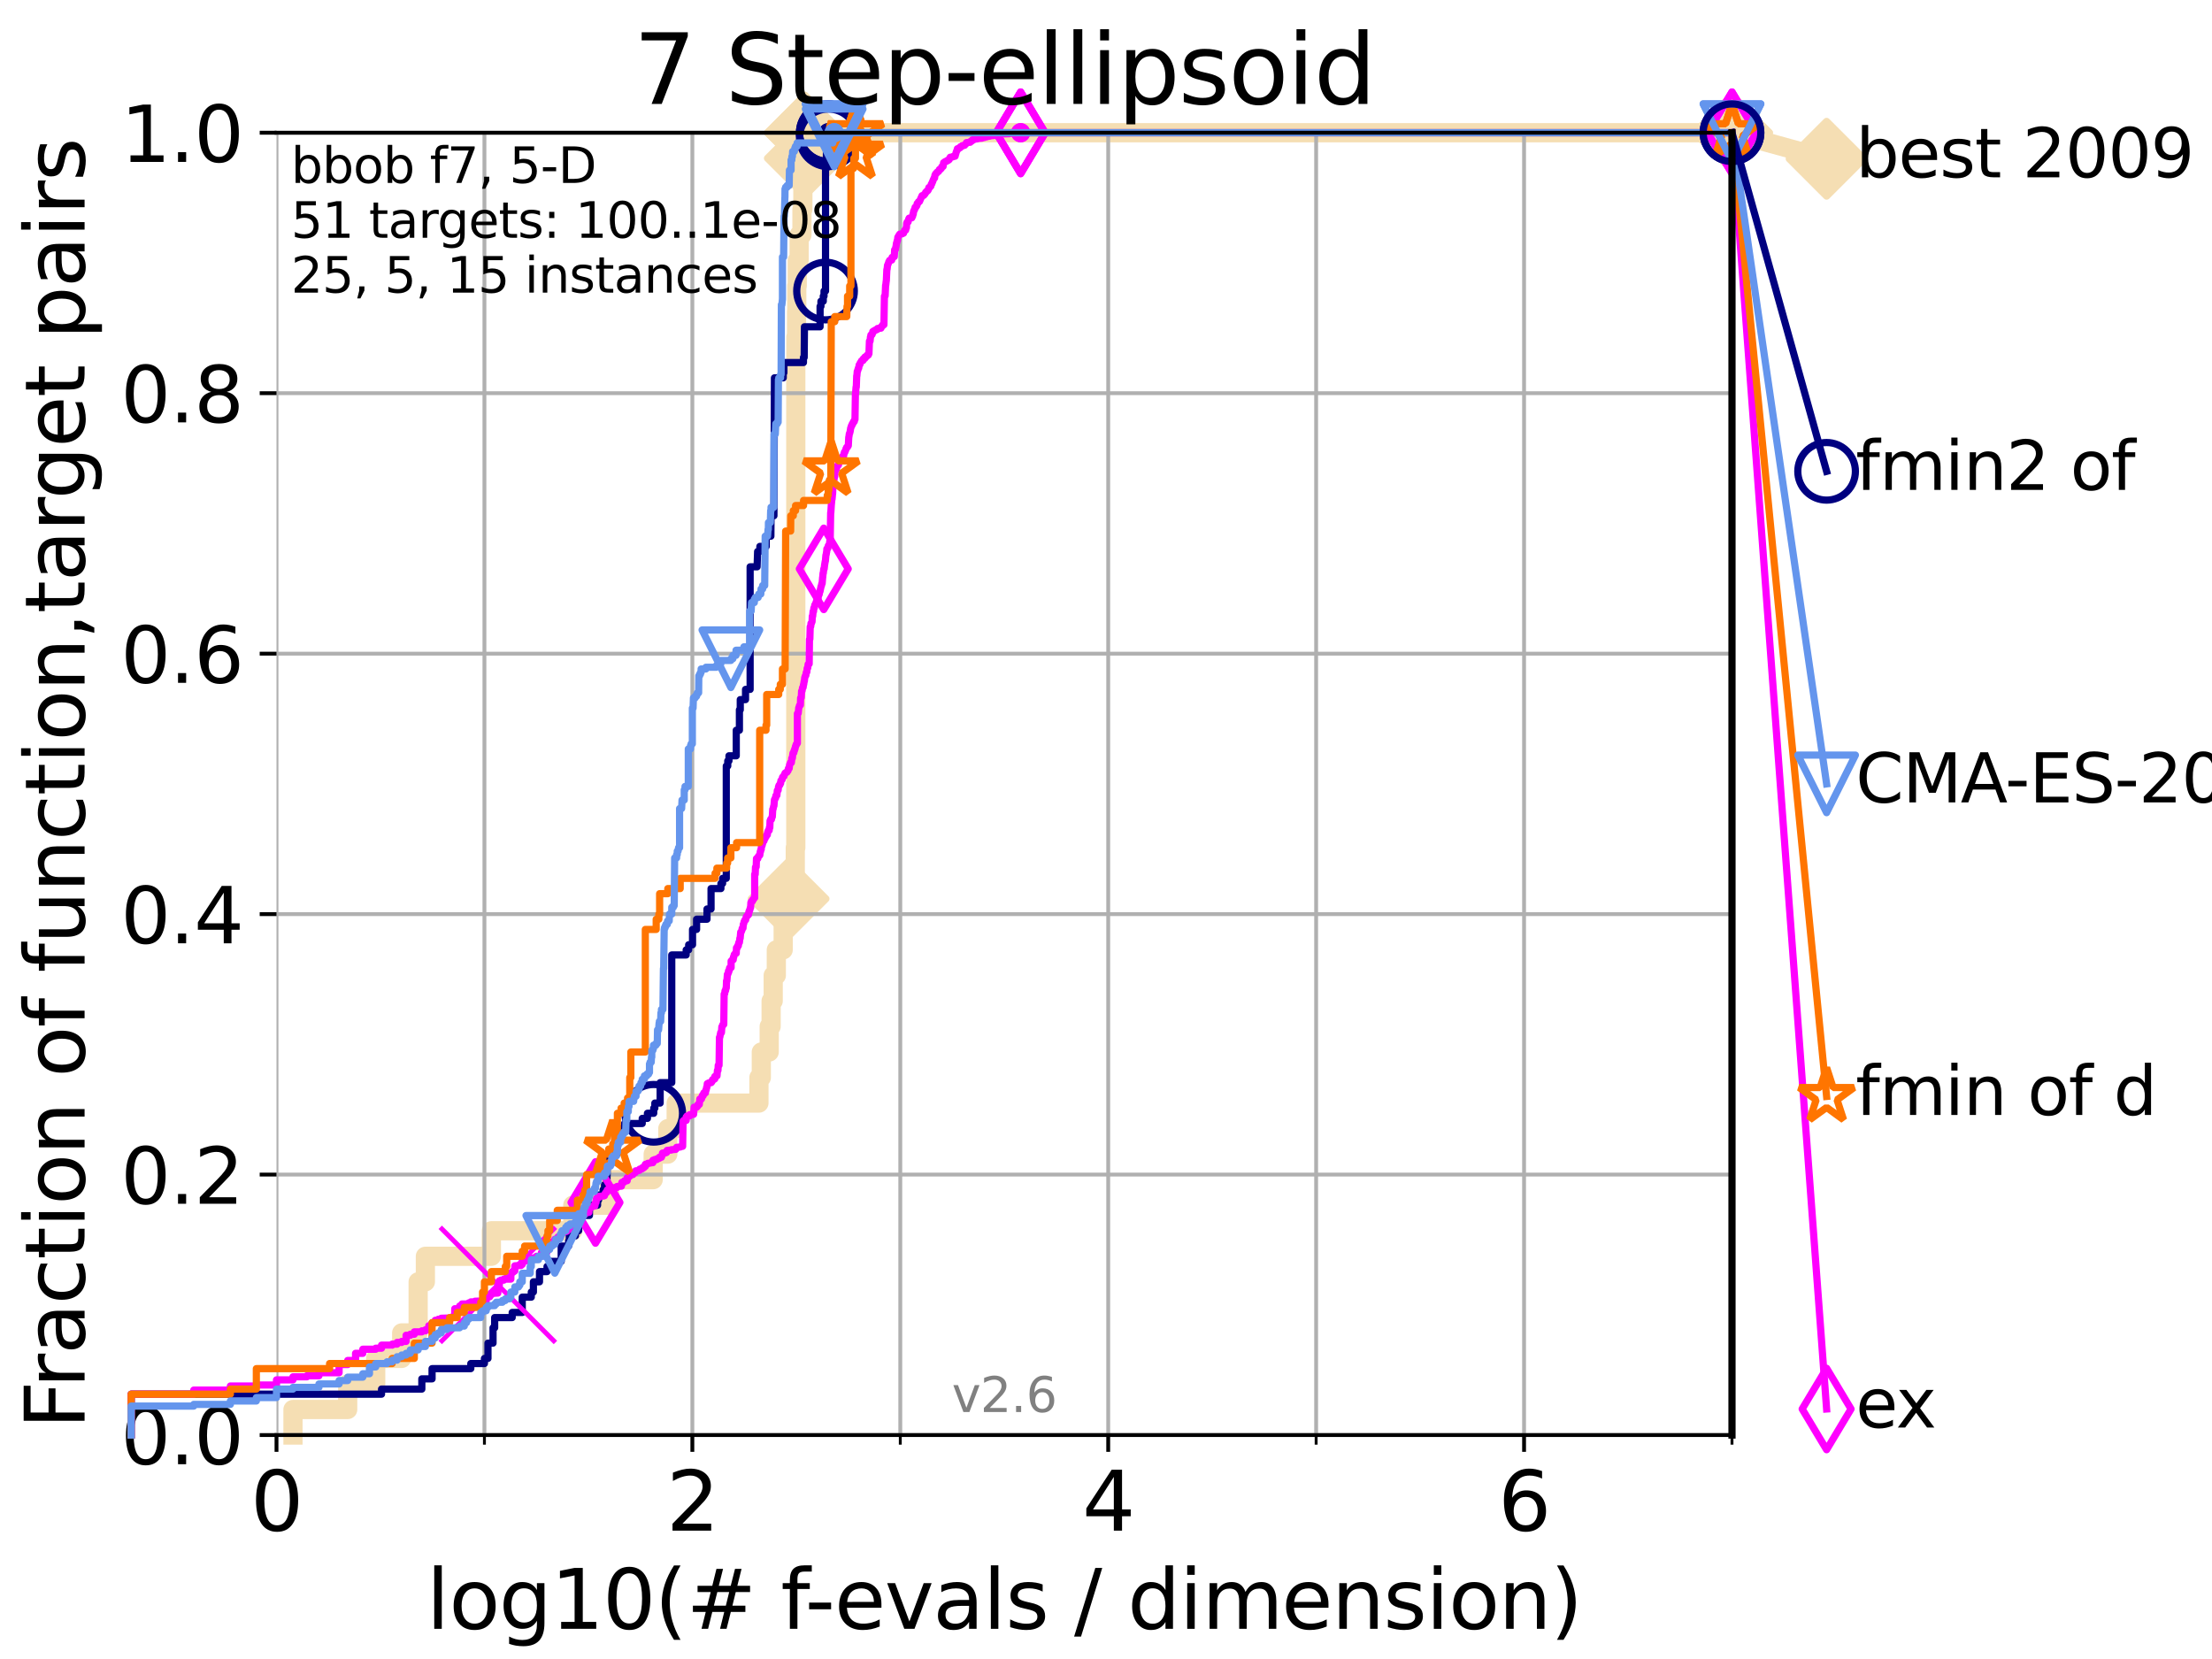 <?xml version="1.0" encoding="utf-8" standalone="no"?>
<!DOCTYPE svg PUBLIC "-//W3C//DTD SVG 1.1//EN"
  "http://www.w3.org/Graphics/SVG/1.1/DTD/svg11.dtd">
<svg xmlns:xlink="http://www.w3.org/1999/xlink" width="460.8pt" height="345.6pt" viewBox="0 0 460.8 345.6" xmlns="http://www.w3.org/2000/svg" version="1.1">
 <defs>
  <style type="text/css">*{stroke-linejoin: round; stroke-linecap: butt}</style>
 </defs>
 <g id="figure_1">
  <g id="patch_1">
   <path d="M 0 345.6 
L 460.8 345.6 
L 460.8 0 
L 0 0 
z
" style="fill: #ffffff"/>
  </g>
  <g id="axes_1">
   <g id="patch_2">
    <path d="M 57.6 298.944 
L 360.806 298.944 
L 360.806 27.648 
L 57.6 27.648 
z
" style="fill: #ffffff"/>
   </g>
   <g id="line2d_1">
    <path d="M 61.03 298.944 
L 61.03 293.624 
L 72.432 293.624 
L 72.432 288.305 
L 78.267 288.305 
L 78.267 282.985 
L 83.678 282.985 
L 83.678 277.666 
L 87.108 277.666 
L 87.108 267.027 
L 88.614 267.027 
L 88.614 261.707 
L 102.363 261.707 
L 102.363 256.388 
L 119.319 256.388 
L 119.319 251.068 
L 126.994 251.068 
L 126.994 245.749 
L 136.069 245.749 
L 136.069 240.429 
L 139.117 240.429 
L 139.117 235.11 
L 140.861 235.11 
L 140.861 229.79 
L 158.098 229.79 
L 158.098 224.471 
L 158.595 224.471 
L 158.595 219.151 
L 160.239 219.151 
L 160.239 213.832 
L 160.637 213.832 
L 160.637 208.512 
L 161.072 208.512 
L 161.072 203.192 
L 161.721 203.192 
L 161.721 197.873 
L 163.15 197.873 
L 163.15 192.553 
L 164.272 192.553 
L 164.272 187.234 
L 165.355 187.234 
L 165.355 181.914 
L 165.671 181.914 
L 165.671 176.595 
L 165.779 176.595 
L 165.779 75.524 
L 165.803 75.524 
L 165.803 70.204 
L 165.934 70.204 
L 165.934 64.885 
L 165.981 64.885 
L 165.981 59.565 
L 166.076 59.565 
L 166.076 54.246 
L 166.472 54.246 
L 166.472 48.926 
L 167.062 48.926 
L 167.062 43.607 
L 167.252 43.607 
L 167.252 38.287 
L 167.384 38.287 
L 167.384 32.968 
L 167.667 32.968 
L 167.667 27.648 
L 360.806 27.648 
" style="fill: none; stroke: #f5deb3; stroke-width: 4; stroke-linecap: square"/>
   </g>
   <g id="line2d_2">
    <defs>
     <path id="m9d0fa137f5" d="M -0 7.778 
L 7.778 0 
L 0 -7.778 
L -7.778 -0 
z
" style="stroke: #f5deb3; stroke-width: 1.5; stroke-linejoin: miter"/>
    </defs>
    <g>
     <use xlink:href="#m9d0fa137f5" x="164.272" y="187.234" style="fill: #f5deb3; stroke: #f5deb3; stroke-width: 1.5; stroke-linejoin: miter"/>
     <use xlink:href="#m9d0fa137f5" x="167.667" y="32.968" style="fill: #f5deb3; stroke: #f5deb3; stroke-width: 1.5; stroke-linejoin: miter"/>
     <use xlink:href="#m9d0fa137f5" x="167.667" y="27.648" style="fill: #f5deb3; stroke: #f5deb3; stroke-width: 1.5; stroke-linejoin: miter"/>
     <use xlink:href="#m9d0fa137f5" x="167.667" y="27.648" style="fill: #f5deb3; stroke: #f5deb3; stroke-width: 1.5; stroke-linejoin: miter"/>
     <use xlink:href="#m9d0fa137f5" x="360.806" y="27.648" style="fill: #f5deb3; stroke: #f5deb3; stroke-width: 1.5; stroke-linejoin: miter"/>
    </g>
   </g>
   <g id="line2d_3">
    <path style="fill: none; stroke: #f5deb3; stroke-width: 4; stroke-linecap: square"/>
    <g/>
   </g>
   <g id="line2d_4">
    <path d="M 360.806 27.648 
L 380.515 33.074 
" style="fill: none; stroke: #f5deb3; stroke-width: 4; stroke-linecap: square"/>
    <g>
     <use xlink:href="#m9d0fa137f5" x="360.806" y="27.648" style="fill: #f5deb3; stroke: #f5deb3; stroke-width: 1.5; stroke-linejoin: miter"/>
     <use xlink:href="#m9d0fa137f5" x="380.515" y="33.074" style="fill: #f5deb3; stroke: #f5deb3; stroke-width: 1.5; stroke-linejoin: miter"/>
    </g>
   </g>
   <g id="matplotlib.axis_1">
    <g id="xtick_1">
     <g id="line2d_5">
      <path d="M 57.6 298.944 
L 57.6 27.648 
" clip-path="url(#p4d67ce9f45)" style="fill: none; stroke: #b0b0b0; stroke-width: 0.8; stroke-linecap: square"/>
     </g>
     <g id="line2d_6">
      <defs>
       <path id="m99ad570585" d="M 0 0 
L 0 3.5 
" style="stroke: #000000; stroke-width: 0.8"/>
      </defs>
      <g>
       <use xlink:href="#m99ad570585" x="57.6" y="298.944" style="stroke: #000000; stroke-width: 0.8"/>
      </g>
     </g>
     <g id="text_1">
      <!-- 0 -->
      <g transform="translate(52.192 318.861)scale(0.17 -0.17)">
       <defs>
        <path id="DejaVuSans-30" d="M 2034 4250 
Q 1547 4250 1301 3770 
Q 1056 3291 1056 2328 
Q 1056 1369 1301 889 
Q 1547 409 2034 409 
Q 2525 409 2770 889 
Q 3016 1369 3016 2328 
Q 3016 3291 2770 3770 
Q 2525 4250 2034 4250 
z
M 2034 4750 
Q 2819 4750 3233 4129 
Q 3647 3509 3647 2328 
Q 3647 1150 3233 529 
Q 2819 -91 2034 -91 
Q 1250 -91 836 529 
Q 422 1150 422 2328 
Q 422 3509 836 4129 
Q 1250 4750 2034 4750 
z
" transform="scale(0.016)"/>
       </defs>
       <use xlink:href="#DejaVuSans-30"/>
      </g>
     </g>
    </g>
    <g id="xtick_2">
     <g id="line2d_7">
      <path d="M 144.23 298.944 
L 144.23 27.648 
" clip-path="url(#p4d67ce9f45)" style="fill: none; stroke: #b0b0b0; stroke-width: 0.8; stroke-linecap: square"/>
     </g>
     <g id="line2d_8">
      <g>
       <use xlink:href="#m99ad570585" x="144.23" y="298.944" style="stroke: #000000; stroke-width: 0.8"/>
      </g>
     </g>
     <g id="text_2">
      <!-- 2 -->
      <g transform="translate(138.822 318.861)scale(0.17 -0.17)">
       <defs>
        <path id="DejaVuSans-32" d="M 1228 531 
L 3431 531 
L 3431 0 
L 469 0 
L 469 531 
Q 828 903 1448 1529 
Q 2069 2156 2228 2338 
Q 2531 2678 2651 2914 
Q 2772 3150 2772 3378 
Q 2772 3750 2511 3984 
Q 2250 4219 1831 4219 
Q 1534 4219 1204 4116 
Q 875 4013 500 3803 
L 500 4441 
Q 881 4594 1212 4672 
Q 1544 4750 1819 4750 
Q 2544 4750 2975 4387 
Q 3406 4025 3406 3419 
Q 3406 3131 3298 2873 
Q 3191 2616 2906 2266 
Q 2828 2175 2409 1742 
Q 1991 1309 1228 531 
z
" transform="scale(0.016)"/>
       </defs>
       <use xlink:href="#DejaVuSans-32"/>
      </g>
     </g>
    </g>
    <g id="xtick_3">
     <g id="line2d_9">
      <path d="M 230.861 298.944 
L 230.861 27.648 
" clip-path="url(#p4d67ce9f45)" style="fill: none; stroke: #b0b0b0; stroke-width: 0.8; stroke-linecap: square"/>
     </g>
     <g id="line2d_10">
      <g>
       <use xlink:href="#m99ad570585" x="230.861" y="298.944" style="stroke: #000000; stroke-width: 0.8"/>
      </g>
     </g>
     <g id="text_3">
      <!-- 4 -->
      <g transform="translate(225.453 318.861)scale(0.17 -0.17)">
       <defs>
        <path id="DejaVuSans-34" d="M 2419 4116 
L 825 1625 
L 2419 1625 
L 2419 4116 
z
M 2253 4666 
L 3047 4666 
L 3047 1625 
L 3713 1625 
L 3713 1100 
L 3047 1100 
L 3047 0 
L 2419 0 
L 2419 1100 
L 313 1100 
L 313 1709 
L 2253 4666 
z
" transform="scale(0.016)"/>
       </defs>
       <use xlink:href="#DejaVuSans-34"/>
      </g>
     </g>
    </g>
    <g id="xtick_4">
     <g id="line2d_11">
      <path d="M 317.491 298.944 
L 317.491 27.648 
" clip-path="url(#p4d67ce9f45)" style="fill: none; stroke: #b0b0b0; stroke-width: 0.8; stroke-linecap: square"/>
     </g>
     <g id="line2d_12">
      <g>
       <use xlink:href="#m99ad570585" x="317.491" y="298.944" style="stroke: #000000; stroke-width: 0.8"/>
      </g>
     </g>
     <g id="text_4">
      <!-- 6 -->
      <g transform="translate(312.083 318.861)scale(0.17 -0.17)">
       <defs>
        <path id="DejaVuSans-36" d="M 2113 2584 
Q 1688 2584 1439 2293 
Q 1191 2003 1191 1497 
Q 1191 994 1439 701 
Q 1688 409 2113 409 
Q 2538 409 2786 701 
Q 3034 994 3034 1497 
Q 3034 2003 2786 2293 
Q 2538 2584 2113 2584 
z
M 3366 4563 
L 3366 3988 
Q 3128 4100 2886 4159 
Q 2644 4219 2406 4219 
Q 1781 4219 1451 3797 
Q 1122 3375 1075 2522 
Q 1259 2794 1537 2939 
Q 1816 3084 2150 3084 
Q 2853 3084 3261 2657 
Q 3669 2231 3669 1497 
Q 3669 778 3244 343 
Q 2819 -91 2113 -91 
Q 1303 -91 875 529 
Q 447 1150 447 2328 
Q 447 3434 972 4092 
Q 1497 4750 2381 4750 
Q 2619 4750 2861 4703 
Q 3103 4656 3366 4563 
z
" transform="scale(0.016)"/>
       </defs>
       <use xlink:href="#DejaVuSans-36"/>
      </g>
     </g>
    </g>
    <g id="xtick_5">
     <g id="line2d_13">
      <path d="M 100.915 298.944 
L 100.915 27.648 
" clip-path="url(#p4d67ce9f45)" style="fill: none; stroke: #b0b0b0; stroke-width: 0.8; stroke-linecap: square"/>
     </g>
     <g id="line2d_14">
      <defs>
       <path id="m7588f4ff0d" d="M 0 0 
L 0 2 
" style="stroke: #000000; stroke-width: 0.6"/>
      </defs>
      <g>
       <use xlink:href="#m7588f4ff0d" x="100.915" y="298.944" style="stroke: #000000; stroke-width: 0.6"/>
      </g>
     </g>
    </g>
    <g id="xtick_6">
     <g id="line2d_15">
      <path d="M 187.546 298.944 
L 187.546 27.648 
" clip-path="url(#p4d67ce9f45)" style="fill: none; stroke: #b0b0b0; stroke-width: 0.8; stroke-linecap: square"/>
     </g>
     <g id="line2d_16">
      <g>
       <use xlink:href="#m7588f4ff0d" x="187.546" y="298.944" style="stroke: #000000; stroke-width: 0.6"/>
      </g>
     </g>
    </g>
    <g id="xtick_7">
     <g id="line2d_17">
      <path d="M 274.176 298.944 
L 274.176 27.648 
" clip-path="url(#p4d67ce9f45)" style="fill: none; stroke: #b0b0b0; stroke-width: 0.8; stroke-linecap: square"/>
     </g>
     <g id="line2d_18">
      <g>
       <use xlink:href="#m7588f4ff0d" x="274.176" y="298.944" style="stroke: #000000; stroke-width: 0.6"/>
      </g>
     </g>
    </g>
    <g id="xtick_8">
     <g id="line2d_19">
      <path d="M 360.806 298.944 
L 360.806 27.648 
" clip-path="url(#p4d67ce9f45)" style="fill: none; stroke: #b0b0b0; stroke-width: 0.8; stroke-linecap: square"/>
     </g>
     <g id="line2d_20">
      <g>
       <use xlink:href="#m7588f4ff0d" x="360.806" y="298.944" style="stroke: #000000; stroke-width: 0.6"/>
      </g>
     </g>
    </g>
    <g id="text_5">
     <!-- log10(# f-evals / dimension) -->
     <g transform="translate(88.823 339.314)scale(0.17 -0.17)">
      <defs>
       <path id="DejaVuSans-6c" d="M 603 4863 
L 1178 4863 
L 1178 0 
L 603 0 
L 603 4863 
z
" transform="scale(0.016)"/>
       <path id="DejaVuSans-6f" d="M 1959 3097 
Q 1497 3097 1228 2736 
Q 959 2375 959 1747 
Q 959 1119 1226 758 
Q 1494 397 1959 397 
Q 2419 397 2687 759 
Q 2956 1122 2956 1747 
Q 2956 2369 2687 2733 
Q 2419 3097 1959 3097 
z
M 1959 3584 
Q 2709 3584 3137 3096 
Q 3566 2609 3566 1747 
Q 3566 888 3137 398 
Q 2709 -91 1959 -91 
Q 1206 -91 779 398 
Q 353 888 353 1747 
Q 353 2609 779 3096 
Q 1206 3584 1959 3584 
z
" transform="scale(0.016)"/>
       <path id="DejaVuSans-67" d="M 2906 1791 
Q 2906 2416 2648 2759 
Q 2391 3103 1925 3103 
Q 1463 3103 1205 2759 
Q 947 2416 947 1791 
Q 947 1169 1205 825 
Q 1463 481 1925 481 
Q 2391 481 2648 825 
Q 2906 1169 2906 1791 
z
M 3481 434 
Q 3481 -459 3084 -895 
Q 2688 -1331 1869 -1331 
Q 1566 -1331 1297 -1286 
Q 1028 -1241 775 -1147 
L 775 -588 
Q 1028 -725 1275 -790 
Q 1522 -856 1778 -856 
Q 2344 -856 2625 -561 
Q 2906 -266 2906 331 
L 2906 616 
Q 2728 306 2450 153 
Q 2172 0 1784 0 
Q 1141 0 747 490 
Q 353 981 353 1791 
Q 353 2603 747 3093 
Q 1141 3584 1784 3584 
Q 2172 3584 2450 3431 
Q 2728 3278 2906 2969 
L 2906 3500 
L 3481 3500 
L 3481 434 
z
" transform="scale(0.016)"/>
       <path id="DejaVuSans-31" d="M 794 531 
L 1825 531 
L 1825 4091 
L 703 3866 
L 703 4441 
L 1819 4666 
L 2450 4666 
L 2450 531 
L 3481 531 
L 3481 0 
L 794 0 
L 794 531 
z
" transform="scale(0.016)"/>
       <path id="DejaVuSans-28" d="M 1984 4856 
Q 1566 4138 1362 3434 
Q 1159 2731 1159 2009 
Q 1159 1288 1364 580 
Q 1569 -128 1984 -844 
L 1484 -844 
Q 1016 -109 783 600 
Q 550 1309 550 2009 
Q 550 2706 781 3412 
Q 1013 4119 1484 4856 
L 1984 4856 
z
" transform="scale(0.016)"/>
       <path id="DejaVuSans-23" d="M 3272 2816 
L 2363 2816 
L 2100 1772 
L 3016 1772 
L 3272 2816 
z
M 2803 4594 
L 2478 3297 
L 3391 3297 
L 3719 4594 
L 4219 4594 
L 3897 3297 
L 4872 3297 
L 4872 2816 
L 3775 2816 
L 3519 1772 
L 4513 1772 
L 4513 1294 
L 3397 1294 
L 3072 0 
L 2572 0 
L 2894 1294 
L 1978 1294 
L 1656 0 
L 1153 0 
L 1478 1294 
L 494 1294 
L 494 1772 
L 1594 1772 
L 1856 2816 
L 850 2816 
L 850 3297 
L 1978 3297 
L 2297 4594 
L 2803 4594 
z
" transform="scale(0.016)"/>
       <path id="DejaVuSans-20" transform="scale(0.016)"/>
       <path id="DejaVuSans-66" d="M 2375 4863 
L 2375 4384 
L 1825 4384 
Q 1516 4384 1395 4259 
Q 1275 4134 1275 3809 
L 1275 3500 
L 2222 3500 
L 2222 3053 
L 1275 3053 
L 1275 0 
L 697 0 
L 697 3053 
L 147 3053 
L 147 3500 
L 697 3500 
L 697 3744 
Q 697 4328 969 4595 
Q 1241 4863 1831 4863 
L 2375 4863 
z
" transform="scale(0.016)"/>
       <path id="DejaVuSans-2d" d="M 313 2009 
L 1997 2009 
L 1997 1497 
L 313 1497 
L 313 2009 
z
" transform="scale(0.016)"/>
       <path id="DejaVuSans-65" d="M 3597 1894 
L 3597 1613 
L 953 1613 
Q 991 1019 1311 708 
Q 1631 397 2203 397 
Q 2534 397 2845 478 
Q 3156 559 3463 722 
L 3463 178 
Q 3153 47 2828 -22 
Q 2503 -91 2169 -91 
Q 1331 -91 842 396 
Q 353 884 353 1716 
Q 353 2575 817 3079 
Q 1281 3584 2069 3584 
Q 2775 3584 3186 3129 
Q 3597 2675 3597 1894 
z
M 3022 2063 
Q 3016 2534 2758 2815 
Q 2500 3097 2075 3097 
Q 1594 3097 1305 2825 
Q 1016 2553 972 2059 
L 3022 2063 
z
" transform="scale(0.016)"/>
       <path id="DejaVuSans-76" d="M 191 3500 
L 800 3500 
L 1894 563 
L 2988 3500 
L 3597 3500 
L 2284 0 
L 1503 0 
L 191 3500 
z
" transform="scale(0.016)"/>
       <path id="DejaVuSans-61" d="M 2194 1759 
Q 1497 1759 1228 1600 
Q 959 1441 959 1056 
Q 959 750 1161 570 
Q 1363 391 1709 391 
Q 2188 391 2477 730 
Q 2766 1069 2766 1631 
L 2766 1759 
L 2194 1759 
z
M 3341 1997 
L 3341 0 
L 2766 0 
L 2766 531 
Q 2569 213 2275 61 
Q 1981 -91 1556 -91 
Q 1019 -91 701 211 
Q 384 513 384 1019 
Q 384 1609 779 1909 
Q 1175 2209 1959 2209 
L 2766 2209 
L 2766 2266 
Q 2766 2663 2505 2880 
Q 2244 3097 1772 3097 
Q 1472 3097 1187 3025 
Q 903 2953 641 2809 
L 641 3341 
Q 956 3463 1253 3523 
Q 1550 3584 1831 3584 
Q 2591 3584 2966 3190 
Q 3341 2797 3341 1997 
z
" transform="scale(0.016)"/>
       <path id="DejaVuSans-73" d="M 2834 3397 
L 2834 2853 
Q 2591 2978 2328 3040 
Q 2066 3103 1784 3103 
Q 1356 3103 1142 2972 
Q 928 2841 928 2578 
Q 928 2378 1081 2264 
Q 1234 2150 1697 2047 
L 1894 2003 
Q 2506 1872 2764 1633 
Q 3022 1394 3022 966 
Q 3022 478 2636 193 
Q 2250 -91 1575 -91 
Q 1294 -91 989 -36 
Q 684 19 347 128 
L 347 722 
Q 666 556 975 473 
Q 1284 391 1588 391 
Q 1994 391 2212 530 
Q 2431 669 2431 922 
Q 2431 1156 2273 1281 
Q 2116 1406 1581 1522 
L 1381 1569 
Q 847 1681 609 1914 
Q 372 2147 372 2553 
Q 372 3047 722 3315 
Q 1072 3584 1716 3584 
Q 2034 3584 2315 3537 
Q 2597 3491 2834 3397 
z
" transform="scale(0.016)"/>
       <path id="DejaVuSans-2f" d="M 1625 4666 
L 2156 4666 
L 531 -594 
L 0 -594 
L 1625 4666 
z
" transform="scale(0.016)"/>
       <path id="DejaVuSans-64" d="M 2906 2969 
L 2906 4863 
L 3481 4863 
L 3481 0 
L 2906 0 
L 2906 525 
Q 2725 213 2448 61 
Q 2172 -91 1784 -91 
Q 1150 -91 751 415 
Q 353 922 353 1747 
Q 353 2572 751 3078 
Q 1150 3584 1784 3584 
Q 2172 3584 2448 3432 
Q 2725 3281 2906 2969 
z
M 947 1747 
Q 947 1113 1208 752 
Q 1469 391 1925 391 
Q 2381 391 2643 752 
Q 2906 1113 2906 1747 
Q 2906 2381 2643 2742 
Q 2381 3103 1925 3103 
Q 1469 3103 1208 2742 
Q 947 2381 947 1747 
z
" transform="scale(0.016)"/>
       <path id="DejaVuSans-69" d="M 603 3500 
L 1178 3500 
L 1178 0 
L 603 0 
L 603 3500 
z
M 603 4863 
L 1178 4863 
L 1178 4134 
L 603 4134 
L 603 4863 
z
" transform="scale(0.016)"/>
       <path id="DejaVuSans-6d" d="M 3328 2828 
Q 3544 3216 3844 3400 
Q 4144 3584 4550 3584 
Q 5097 3584 5394 3201 
Q 5691 2819 5691 2113 
L 5691 0 
L 5113 0 
L 5113 2094 
Q 5113 2597 4934 2840 
Q 4756 3084 4391 3084 
Q 3944 3084 3684 2787 
Q 3425 2491 3425 1978 
L 3425 0 
L 2847 0 
L 2847 2094 
Q 2847 2600 2669 2842 
Q 2491 3084 2119 3084 
Q 1678 3084 1418 2786 
Q 1159 2488 1159 1978 
L 1159 0 
L 581 0 
L 581 3500 
L 1159 3500 
L 1159 2956 
Q 1356 3278 1631 3431 
Q 1906 3584 2284 3584 
Q 2666 3584 2933 3390 
Q 3200 3197 3328 2828 
z
" transform="scale(0.016)"/>
       <path id="DejaVuSans-6e" d="M 3513 2113 
L 3513 0 
L 2938 0 
L 2938 2094 
Q 2938 2591 2744 2837 
Q 2550 3084 2163 3084 
Q 1697 3084 1428 2787 
Q 1159 2491 1159 1978 
L 1159 0 
L 581 0 
L 581 3500 
L 1159 3500 
L 1159 2956 
Q 1366 3272 1645 3428 
Q 1925 3584 2291 3584 
Q 2894 3584 3203 3211 
Q 3513 2838 3513 2113 
z
" transform="scale(0.016)"/>
       <path id="DejaVuSans-29" d="M 513 4856 
L 1013 4856 
Q 1481 4119 1714 3412 
Q 1947 2706 1947 2009 
Q 1947 1309 1714 600 
Q 1481 -109 1013 -844 
L 513 -844 
Q 928 -128 1133 580 
Q 1338 1288 1338 2009 
Q 1338 2731 1133 3434 
Q 928 4138 513 4856 
z
" transform="scale(0.016)"/>
      </defs>
      <use xlink:href="#DejaVuSans-6c"/>
      <use xlink:href="#DejaVuSans-6f" x="27.783"/>
      <use xlink:href="#DejaVuSans-67" x="88.965"/>
      <use xlink:href="#DejaVuSans-31" x="152.441"/>
      <use xlink:href="#DejaVuSans-30" x="216.064"/>
      <use xlink:href="#DejaVuSans-28" x="279.688"/>
      <use xlink:href="#DejaVuSans-23" x="318.701"/>
      <use xlink:href="#DejaVuSans-20" x="402.49"/>
      <use xlink:href="#DejaVuSans-66" x="434.277"/>
      <use xlink:href="#DejaVuSans-2d" x="463.982"/>
      <use xlink:href="#DejaVuSans-65" x="500.066"/>
      <use xlink:href="#DejaVuSans-76" x="561.59"/>
      <use xlink:href="#DejaVuSans-61" x="620.77"/>
      <use xlink:href="#DejaVuSans-6c" x="682.049"/>
      <use xlink:href="#DejaVuSans-73" x="709.832"/>
      <use xlink:href="#DejaVuSans-20" x="761.932"/>
      <use xlink:href="#DejaVuSans-2f" x="793.719"/>
      <use xlink:href="#DejaVuSans-20" x="827.41"/>
      <use xlink:href="#DejaVuSans-64" x="859.197"/>
      <use xlink:href="#DejaVuSans-69" x="922.674"/>
      <use xlink:href="#DejaVuSans-6d" x="950.457"/>
      <use xlink:href="#DejaVuSans-65" x="1047.869"/>
      <use xlink:href="#DejaVuSans-6e" x="1109.393"/>
      <use xlink:href="#DejaVuSans-73" x="1172.771"/>
      <use xlink:href="#DejaVuSans-69" x="1224.871"/>
      <use xlink:href="#DejaVuSans-6f" x="1252.654"/>
      <use xlink:href="#DejaVuSans-6e" x="1313.836"/>
      <use xlink:href="#DejaVuSans-29" x="1377.215"/>
     </g>
    </g>
   </g>
   <g id="matplotlib.axis_2">
    <g id="ytick_1">
     <g id="line2d_21">
      <path d="M 57.6 298.944 
L 360.806 298.944 
" clip-path="url(#p4d67ce9f45)" style="fill: none; stroke: #b0b0b0; stroke-width: 0.8; stroke-linecap: square"/>
     </g>
     <g id="line2d_22">
      <defs>
       <path id="m320850033e" d="M 0 0 
L -3.5 0 
" style="stroke: #000000; stroke-width: 0.8"/>
      </defs>
      <g>
       <use xlink:href="#m320850033e" x="57.6" y="298.944" style="stroke: #000000; stroke-width: 0.8"/>
      </g>
     </g>
     <g id="text_6">
      <!-- 0.0 -->
      <g transform="translate(25.155 305.023)scale(0.16 -0.16)">
       <defs>
        <path id="DejaVuSans-2e" d="M 684 794 
L 1344 794 
L 1344 0 
L 684 0 
L 684 794 
z
" transform="scale(0.016)"/>
       </defs>
       <use xlink:href="#DejaVuSans-30"/>
       <use xlink:href="#DejaVuSans-2e" x="63.623"/>
       <use xlink:href="#DejaVuSans-30" x="95.41"/>
      </g>
     </g>
    </g>
    <g id="ytick_2">
     <g id="line2d_23">
      <path d="M 57.6 244.685 
L 360.806 244.685 
" clip-path="url(#p4d67ce9f45)" style="fill: none; stroke: #b0b0b0; stroke-width: 0.8; stroke-linecap: square"/>
     </g>
     <g id="line2d_24">
      <g>
       <use xlink:href="#m320850033e" x="57.6" y="244.685" style="stroke: #000000; stroke-width: 0.8"/>
      </g>
     </g>
     <g id="text_7">
      <!-- 0.2 -->
      <g transform="translate(25.155 250.764)scale(0.16 -0.16)">
       <use xlink:href="#DejaVuSans-30"/>
       <use xlink:href="#DejaVuSans-2e" x="63.623"/>
       <use xlink:href="#DejaVuSans-32" x="95.41"/>
      </g>
     </g>
    </g>
    <g id="ytick_3">
     <g id="line2d_25">
      <path d="M 57.6 190.426 
L 360.806 190.426 
" clip-path="url(#p4d67ce9f45)" style="fill: none; stroke: #b0b0b0; stroke-width: 0.8; stroke-linecap: square"/>
     </g>
     <g id="line2d_26">
      <g>
       <use xlink:href="#m320850033e" x="57.6" y="190.426" style="stroke: #000000; stroke-width: 0.8"/>
      </g>
     </g>
     <g id="text_8">
      <!-- 0.4 -->
      <g transform="translate(25.155 196.504)scale(0.16 -0.16)">
       <use xlink:href="#DejaVuSans-30"/>
       <use xlink:href="#DejaVuSans-2e" x="63.623"/>
       <use xlink:href="#DejaVuSans-34" x="95.41"/>
      </g>
     </g>
    </g>
    <g id="ytick_4">
     <g id="line2d_27">
      <path d="M 57.6 136.166 
L 360.806 136.166 
" clip-path="url(#p4d67ce9f45)" style="fill: none; stroke: #b0b0b0; stroke-width: 0.8; stroke-linecap: square"/>
     </g>
     <g id="line2d_28">
      <g>
       <use xlink:href="#m320850033e" x="57.6" y="136.166" style="stroke: #000000; stroke-width: 0.8"/>
      </g>
     </g>
     <g id="text_9">
      <!-- 0.6 -->
      <g transform="translate(25.155 142.245)scale(0.16 -0.16)">
       <use xlink:href="#DejaVuSans-30"/>
       <use xlink:href="#DejaVuSans-2e" x="63.623"/>
       <use xlink:href="#DejaVuSans-36" x="95.41"/>
      </g>
     </g>
    </g>
    <g id="ytick_5">
     <g id="line2d_29">
      <path d="M 57.6 81.907 
L 360.806 81.907 
" clip-path="url(#p4d67ce9f45)" style="fill: none; stroke: #b0b0b0; stroke-width: 0.8; stroke-linecap: square"/>
     </g>
     <g id="line2d_30">
      <g>
       <use xlink:href="#m320850033e" x="57.6" y="81.907" style="stroke: #000000; stroke-width: 0.8"/>
      </g>
     </g>
     <g id="text_10">
      <!-- 0.8 -->
      <g transform="translate(25.155 87.986)scale(0.16 -0.16)">
       <defs>
        <path id="DejaVuSans-38" d="M 2034 2216 
Q 1584 2216 1326 1975 
Q 1069 1734 1069 1313 
Q 1069 891 1326 650 
Q 1584 409 2034 409 
Q 2484 409 2743 651 
Q 3003 894 3003 1313 
Q 3003 1734 2745 1975 
Q 2488 2216 2034 2216 
z
M 1403 2484 
Q 997 2584 770 2862 
Q 544 3141 544 3541 
Q 544 4100 942 4425 
Q 1341 4750 2034 4750 
Q 2731 4750 3128 4425 
Q 3525 4100 3525 3541 
Q 3525 3141 3298 2862 
Q 3072 2584 2669 2484 
Q 3125 2378 3379 2068 
Q 3634 1759 3634 1313 
Q 3634 634 3220 271 
Q 2806 -91 2034 -91 
Q 1263 -91 848 271 
Q 434 634 434 1313 
Q 434 1759 690 2068 
Q 947 2378 1403 2484 
z
M 1172 3481 
Q 1172 3119 1398 2916 
Q 1625 2713 2034 2713 
Q 2441 2713 2670 2916 
Q 2900 3119 2900 3481 
Q 2900 3844 2670 4047 
Q 2441 4250 2034 4250 
Q 1625 4250 1398 4047 
Q 1172 3844 1172 3481 
z
" transform="scale(0.016)"/>
       </defs>
       <use xlink:href="#DejaVuSans-30"/>
       <use xlink:href="#DejaVuSans-2e" x="63.623"/>
       <use xlink:href="#DejaVuSans-38" x="95.41"/>
      </g>
     </g>
    </g>
    <g id="ytick_6">
     <g id="line2d_31">
      <path d="M 57.6 27.648 
L 360.806 27.648 
" clip-path="url(#p4d67ce9f45)" style="fill: none; stroke: #b0b0b0; stroke-width: 0.8; stroke-linecap: square"/>
     </g>
     <g id="line2d_32">
      <g>
       <use xlink:href="#m320850033e" x="57.6" y="27.648" style="stroke: #000000; stroke-width: 0.8"/>
      </g>
     </g>
     <g id="text_11">
      <!-- 1.0 -->
      <g transform="translate(25.155 33.727)scale(0.16 -0.16)">
       <use xlink:href="#DejaVuSans-31"/>
       <use xlink:href="#DejaVuSans-2e" x="63.623"/>
       <use xlink:href="#DejaVuSans-30" x="95.41"/>
      </g>
     </g>
    </g>
    <g id="text_12">
     <!-- Fraction of function,target pairs -->
     <g transform="translate(17.62 297.681)rotate(-90)scale(0.17 -0.17)">
      <defs>
       <path id="DejaVuSans-46" d="M 628 4666 
L 3309 4666 
L 3309 4134 
L 1259 4134 
L 1259 2759 
L 3109 2759 
L 3109 2228 
L 1259 2228 
L 1259 0 
L 628 0 
L 628 4666 
z
" transform="scale(0.016)"/>
       <path id="DejaVuSans-72" d="M 2631 2963 
Q 2534 3019 2420 3045 
Q 2306 3072 2169 3072 
Q 1681 3072 1420 2755 
Q 1159 2438 1159 1844 
L 1159 0 
L 581 0 
L 581 3500 
L 1159 3500 
L 1159 2956 
Q 1341 3275 1631 3429 
Q 1922 3584 2338 3584 
Q 2397 3584 2469 3576 
Q 2541 3569 2628 3553 
L 2631 2963 
z
" transform="scale(0.016)"/>
       <path id="DejaVuSans-63" d="M 3122 3366 
L 3122 2828 
Q 2878 2963 2633 3030 
Q 2388 3097 2138 3097 
Q 1578 3097 1268 2742 
Q 959 2388 959 1747 
Q 959 1106 1268 751 
Q 1578 397 2138 397 
Q 2388 397 2633 464 
Q 2878 531 3122 666 
L 3122 134 
Q 2881 22 2623 -34 
Q 2366 -91 2075 -91 
Q 1284 -91 818 406 
Q 353 903 353 1747 
Q 353 2603 823 3093 
Q 1294 3584 2113 3584 
Q 2378 3584 2631 3529 
Q 2884 3475 3122 3366 
z
" transform="scale(0.016)"/>
       <path id="DejaVuSans-74" d="M 1172 4494 
L 1172 3500 
L 2356 3500 
L 2356 3053 
L 1172 3053 
L 1172 1153 
Q 1172 725 1289 603 
Q 1406 481 1766 481 
L 2356 481 
L 2356 0 
L 1766 0 
Q 1100 0 847 248 
Q 594 497 594 1153 
L 594 3053 
L 172 3053 
L 172 3500 
L 594 3500 
L 594 4494 
L 1172 4494 
z
" transform="scale(0.016)"/>
       <path id="DejaVuSans-75" d="M 544 1381 
L 544 3500 
L 1119 3500 
L 1119 1403 
Q 1119 906 1312 657 
Q 1506 409 1894 409 
Q 2359 409 2629 706 
Q 2900 1003 2900 1516 
L 2900 3500 
L 3475 3500 
L 3475 0 
L 2900 0 
L 2900 538 
Q 2691 219 2414 64 
Q 2138 -91 1772 -91 
Q 1169 -91 856 284 
Q 544 659 544 1381 
z
M 1991 3584 
L 1991 3584 
z
" transform="scale(0.016)"/>
       <path id="DejaVuSans-2c" d="M 750 794 
L 1409 794 
L 1409 256 
L 897 -744 
L 494 -744 
L 750 256 
L 750 794 
z
" transform="scale(0.016)"/>
       <path id="DejaVuSans-70" d="M 1159 525 
L 1159 -1331 
L 581 -1331 
L 581 3500 
L 1159 3500 
L 1159 2969 
Q 1341 3281 1617 3432 
Q 1894 3584 2278 3584 
Q 2916 3584 3314 3078 
Q 3713 2572 3713 1747 
Q 3713 922 3314 415 
Q 2916 -91 2278 -91 
Q 1894 -91 1617 61 
Q 1341 213 1159 525 
z
M 3116 1747 
Q 3116 2381 2855 2742 
Q 2594 3103 2138 3103 
Q 1681 3103 1420 2742 
Q 1159 2381 1159 1747 
Q 1159 1113 1420 752 
Q 1681 391 2138 391 
Q 2594 391 2855 752 
Q 3116 1113 3116 1747 
z
" transform="scale(0.016)"/>
      </defs>
      <use xlink:href="#DejaVuSans-46"/>
      <use xlink:href="#DejaVuSans-72" x="50.27"/>
      <use xlink:href="#DejaVuSans-61" x="91.383"/>
      <use xlink:href="#DejaVuSans-63" x="152.662"/>
      <use xlink:href="#DejaVuSans-74" x="207.643"/>
      <use xlink:href="#DejaVuSans-69" x="246.852"/>
      <use xlink:href="#DejaVuSans-6f" x="274.635"/>
      <use xlink:href="#DejaVuSans-6e" x="335.816"/>
      <use xlink:href="#DejaVuSans-20" x="399.195"/>
      <use xlink:href="#DejaVuSans-6f" x="430.982"/>
      <use xlink:href="#DejaVuSans-66" x="492.164"/>
      <use xlink:href="#DejaVuSans-20" x="527.369"/>
      <use xlink:href="#DejaVuSans-66" x="559.156"/>
      <use xlink:href="#DejaVuSans-75" x="594.361"/>
      <use xlink:href="#DejaVuSans-6e" x="657.74"/>
      <use xlink:href="#DejaVuSans-63" x="721.119"/>
      <use xlink:href="#DejaVuSans-74" x="776.1"/>
      <use xlink:href="#DejaVuSans-69" x="815.309"/>
      <use xlink:href="#DejaVuSans-6f" x="843.092"/>
      <use xlink:href="#DejaVuSans-6e" x="904.273"/>
      <use xlink:href="#DejaVuSans-2c" x="967.652"/>
      <use xlink:href="#DejaVuSans-74" x="999.439"/>
      <use xlink:href="#DejaVuSans-61" x="1038.648"/>
      <use xlink:href="#DejaVuSans-72" x="1099.928"/>
      <use xlink:href="#DejaVuSans-67" x="1139.291"/>
      <use xlink:href="#DejaVuSans-65" x="1202.768"/>
      <use xlink:href="#DejaVuSans-74" x="1264.291"/>
      <use xlink:href="#DejaVuSans-20" x="1303.5"/>
      <use xlink:href="#DejaVuSans-70" x="1335.287"/>
      <use xlink:href="#DejaVuSans-61" x="1398.764"/>
      <use xlink:href="#DejaVuSans-69" x="1460.043"/>
      <use xlink:href="#DejaVuSans-72" x="1487.826"/>
      <use xlink:href="#DejaVuSans-73" x="1528.939"/>
     </g>
    </g>
   </g>
   <g id="line2d_33">
    <defs>
     <path id="m3c6d4cf257" d="M 0 1.5 
C 0.398 1.5 0.779 1.342 1.061 1.061 
C 1.342 0.779 1.5 0.398 1.5 0 
C 1.5 -0.398 1.342 -0.779 1.061 -1.061 
C 0.779 -1.342 0.398 -1.5 0 -1.5 
C -0.398 -1.5 -0.779 -1.342 -1.061 -1.061 
C -1.342 -0.779 -1.5 -0.398 -1.5 0 
C -1.5 0.398 -1.342 0.779 -1.061 1.061 
C -0.779 1.342 -0.398 1.5 0 1.5 
z
" style="stroke: #f5deb3"/>
    </defs>
    <g>
     <use xlink:href="#m3c6d4cf257" x="167.667" y="27.648" style="fill: #f5deb3; stroke: #f5deb3"/>
     <use xlink:href="#m3c6d4cf257" x="167.667" y="27.648" style="fill: #f5deb3; stroke: #f5deb3"/>
    </g>
   </g>
   <g id="line2d_34">
    <defs>
     <path id="mf5b1cb2924" d="M 0 1.5 
C 0.398 1.5 0.779 1.342 1.061 1.061 
C 1.342 0.779 1.5 0.398 1.5 0 
C 1.5 -0.398 1.342 -0.779 1.061 -1.061 
C 0.779 -1.342 0.398 -1.5 0 -1.5 
C -0.398 -1.5 -0.779 -1.342 -1.061 -1.061 
C -1.342 -0.779 -1.5 -0.398 -1.5 0 
C -1.5 0.398 -1.342 0.779 -1.061 1.061 
C -0.779 1.342 -0.398 1.5 0 1.5 
z
" style="stroke: #000080"/>
    </defs>
    <g>
     <use xlink:href="#mf5b1cb2924" x="172.549" y="27.648" style="fill: #000080; stroke: #000080"/>
     <use xlink:href="#mf5b1cb2924" x="172.549" y="27.648" style="fill: #000080; stroke: #000080"/>
    </g>
   </g>
   <g id="line2d_35">
    <path d="M 27.324 298.944 
L 27.324 290.433 
L 79.481 290.433 
L 79.481 289.369 
L 87.876 289.369 
L 87.876 287.241 
L 90.008 287.241 
L 90.008 285.113 
L 98.078 285.113 
L 98.078 284.049 
L 100.915 284.049 
L 100.915 282.985 
L 101.653 282.985 
L 101.653 279.794 
L 102.708 279.794 
L 102.708 276.602 
L 103.047 276.602 
L 103.047 274.474 
L 106.699 274.474 
L 106.699 273.41 
L 108.792 273.41 
L 108.792 270.219 
L 110.675 270.219 
L 110.675 269.155 
L 111.117 269.155 
L 111.117 267.027 
L 112.386 267.027 
L 112.386 264.899 
L 113.954 264.899 
L 113.954 263.835 
L 114.51 263.835 
L 114.51 262.771 
L 116.908 262.771 
L 116.908 259.579 
L 118.451 259.579 
L 118.451 258.516 
L 118.598 258.516 
L 118.598 257.452 
L 119.876 257.452 
L 119.876 256.388 
L 120.551 256.388 
L 120.551 253.196 
L 122.796 253.196 
L 122.796 251.068 
L 124.482 251.068 
L 124.482 250.004 
L 124.695 250.004 
L 124.695 248.94 
L 125.628 248.94 
L 125.628 247.877 
L 125.929 247.877 
L 125.929 246.813 
L 126.421 246.813 
L 126.517 242.557 
L 126.804 242.557 
L 126.804 240.429 
L 128.528 240.429 
L 128.528 237.237 
L 129.041 237.237 
L 129.125 235.11 
L 130.107 235.11 
L 130.107 234.046 
L 133.788 234.046 
L 133.788 232.982 
L 134.87 232.982 
L 134.87 231.918 
L 136.184 231.918 
L 136.184 230.854 
L 136.414 230.854 
L 136.414 229.79 
L 137.521 229.79 
L 137.521 225.534 
L 139.938 225.534 
L 139.938 198.937 
L 142.946 198.937 
L 142.946 197.873 
L 143.462 197.873 
L 143.462 196.809 
L 144.268 196.809 
L 144.268 193.617 
L 145.112 193.617 
L 145.112 191.49 
L 147.28 191.49 
L 147.28 189.362 
L 148.125 189.362 
L 148.125 185.106 
L 150.18 185.106 
L 150.18 184.042 
L 150.533 184.042 
L 150.533 182.978 
L 151.298 182.978 
L 151.298 159.572 
L 151.605 159.572 
L 151.605 158.508 
L 151.858 158.508 
L 151.858 157.445 
L 153.375 157.445 
L 153.375 152.125 
L 154.034 152.125 
L 154.034 147.869 
L 154.212 147.869 
L 154.212 145.742 
L 155.308 145.742 
L 155.308 143.614 
L 156.265 143.614 
L 156.265 118.08 
L 157.716 118.08 
L 157.826 114.888 
L 158.295 114.888 
L 158.295 113.824 
L 159.619 113.824 
L 159.619 111.697 
L 160.589 111.697 
L 160.621 107.441 
L 161.225 107.441 
L 161.331 78.715 
L 163.164 78.715 
L 163.164 77.652 
L 163.301 77.652 
L 163.301 75.524 
L 167.373 75.524 
L 167.373 74.46 
L 167.526 74.46 
L 167.581 68.076 
L 170.837 68.076 
L 170.837 63.821 
L 171.019 63.821 
L 171.019 62.757 
L 171.502 62.757 
L 171.502 61.693 
L 171.66 61.693 
L 171.66 60.629 
L 171.973 60.629 
L 171.973 35.095 
L 172.144 35.095 
L 172.161 30.84 
L 172.289 30.84 
L 172.289 28.712 
L 172.549 28.712 
L 172.549 27.648 
L 360.806 27.648 
L 360.806 27.648 
" style="fill: none; stroke: #000080; stroke-width: 1.5; stroke-linecap: square"/>
   </g>
   <g id="line2d_36">
    <defs>
     <path id="ma46061e08a" d="M 0 6 
C 1.591 6 3.117 5.368 4.243 4.243 
C 5.368 3.117 6 1.591 6 0 
C 6 -1.591 5.368 -3.117 4.243 -4.243 
C 3.117 -5.368 1.591 -6 0 -6 
C -1.591 -6 -3.117 -5.368 -4.243 -4.243 
C -5.368 -3.117 -6 -1.591 -6 0 
C -6 1.591 -5.368 3.117 -4.243 4.243 
C -3.117 5.368 -1.591 6 0 6 
z
" style="stroke: #000080; stroke-width: 1.5"/>
    </defs>
    <g>
     <use xlink:href="#ma46061e08a" x="136.184" y="231.918" style="fill-opacity: 0; stroke: #000080; stroke-width: 1.5"/>
     <use xlink:href="#ma46061e08a" x="171.973" y="60.629" style="fill-opacity: 0; stroke: #000080; stroke-width: 1.5"/>
     <use xlink:href="#ma46061e08a" x="172.549" y="28.712" style="fill-opacity: 0; stroke: #000080; stroke-width: 1.5"/>
     <use xlink:href="#ma46061e08a" x="172.549" y="27.648" style="fill-opacity: 0; stroke: #000080; stroke-width: 1.5"/>
     <use xlink:href="#ma46061e08a" x="172.549" y="27.648" style="fill-opacity: 0; stroke: #000080; stroke-width: 1.5"/>
     <use xlink:href="#ma46061e08a" x="360.806" y="27.648" style="fill-opacity: 0; stroke: #000080; stroke-width: 1.5"/>
    </g>
   </g>
   <g id="line2d_37">
    <path style="fill: none; stroke: #000080; stroke-width: 1.5; stroke-linecap: square"/>
    <g/>
   </g>
   <g id="line2d_38">
    <defs>
     <path id="m29e0d53def" d="M 0 1.5 
C 0.398 1.5 0.779 1.342 1.061 1.061 
C 1.342 0.779 1.5 0.398 1.5 0 
C 1.5 -0.398 1.342 -0.779 1.061 -1.061 
C 0.779 -1.342 0.398 -1.5 0 -1.5 
C -0.398 -1.5 -0.779 -1.342 -1.061 -1.061 
C -1.342 -0.779 -1.5 -0.398 -1.5 0 
C -1.5 0.398 -1.342 0.779 -1.061 1.061 
C -0.779 1.342 -0.398 1.5 0 1.5 
z
" style="stroke: #ff00ff"/>
    </defs>
    <g>
     <use xlink:href="#m29e0d53def" x="212.618" y="27.648" style="fill: #ff00ff; stroke: #ff00ff"/>
     <use xlink:href="#m29e0d53def" x="212.618" y="27.648" style="fill: #ff00ff; stroke: #ff00ff"/>
    </g>
   </g>
   <g id="line2d_39">
    <path d="M 27.324 298.944 
L 27.324 290.433 
L 40.363 290.433 
L 40.363 289.582 
L 47.991 289.582 
L 47.991 288.731 
L 53.402 288.731 
L 53.402 288.518 
L 57.6 288.518 
L 57.6 287.454 
L 61.03 287.454 
L 61.03 286.815 
L 63.93 286.815 
L 63.93 286.603 
L 66.441 286.603 
L 66.441 285.964 
L 70.639 285.964 
L 70.639 284.262 
L 72.432 284.262 
L 72.432 283.411 
L 74.069 283.411 
L 74.069 281.922 
L 75.575 281.922 
L 75.575 281.07 
L 78.267 281.07 
L 78.267 280.858 
L 79.481 280.858 
L 79.481 280.219 
L 81.696 280.219 
L 81.696 280.006 
L 82.713 280.006 
L 82.713 279.652 
L 83.678 279.652 
L 83.678 279.439 
L 84.596 279.439 
L 84.596 278.162 
L 85.471 278.162 
L 85.471 277.95 
L 86.307 277.95 
L 86.307 277.453 
L 87.876 277.453 
L 87.876 277.24 
L 88.614 277.24 
L 88.614 277.028 
L 89.324 277.028 
L 89.324 276.176 
L 90.008 276.176 
L 90.008 275.538 
L 90.668 275.538 
L 90.668 275.042 
L 91.306 275.042 
L 91.306 274.829 
L 91.923 274.829 
L 91.923 274.616 
L 94.206 274.545 
L 94.206 274.332 
L 94.736 274.332 
L 94.736 272.63 
L 95.753 272.63 
L 95.753 272.063 
L 96.241 272.063 
L 96.241 271.637 
L 97.635 271.637 
L 97.635 271.424 
L 98.078 271.424 
L 98.078 271.212 
L 98.933 271.212 
L 98.933 271.07 
L 101.288 270.999 
L 101.288 270.148 
L 102.011 270.148 
L 102.011 269.722 
L 102.363 269.722 
L 102.363 269.438 
L 103.707 269.367 
L 103.707 267.665 
L 104.029 267.665 
L 104.029 266.814 
L 104.345 266.814 
L 104.345 266.672 
L 104.962 266.672 
L 104.962 266.459 
L 106.421 266.459 
L 106.421 265.183 
L 106.699 265.183 
L 106.699 264.97 
L 106.974 264.97 
L 106.974 264.757 
L 107.245 264.757 
L 107.245 263.693 
L 108.543 263.622 
L 108.543 263.41 
L 108.792 263.41 
L 108.792 262.842 
L 109.28 262.771 
L 109.28 262.7 
L 109.757 262.629 
L 109.757 262.558 
L 110.675 262.558 
L 110.675 262.346 
L 110.897 262.346 
L 110.897 262.062 
L 111.55 261.991 
L 111.55 261.92 
L 111.762 261.92 
L 111.762 261.707 
L 112.79 261.707 
L 112.79 260.927 
L 113.954 260.856 
L 113.954 260.431 
L 114.142 260.431 
L 114.142 259.367 
L 114.51 259.367 
L 114.51 259.154 
L 114.872 259.154 
L 114.872 258.941 
L 115.051 258.941 
L 115.051 258.728 
L 115.227 258.728 
L 115.227 258.587 
L 115.576 258.587 
L 115.576 258.161 
L 116.086 258.161 
L 116.086 257.877 
L 116.253 257.877 
L 116.253 257.664 
L 116.746 257.664 
L 116.746 257.31 
L 116.908 257.31 
L 116.908 256.884 
L 117.227 256.884 
L 117.227 256.601 
L 118.001 256.53 
L 118.001 256.459 
L 118.152 256.459 
L 118.152 256.175 
L 118.451 256.175 
L 118.451 255.891 
L 118.598 255.891 
L 118.598 255.678 
L 118.745 255.678 
L 118.745 255.466 
L 119.177 255.395 
L 119.177 255.182 
L 119.876 255.111 
L 119.876 254.827 
L 120.013 254.827 
L 120.013 254.615 
L 120.149 254.615 
L 120.149 254.402 
L 120.551 254.402 
L 120.551 253.976 
L 120.683 253.976 
L 120.683 253.693 
L 121.073 253.622 
L 121.073 253.48 
L 121.202 253.48 
L 121.202 253.125 
L 121.707 253.125 
L 121.707 252.912 
L 121.954 252.841 
L 121.954 252.629 
L 122.678 252.558 
L 122.678 251.778 
L 122.796 251.778 
L 122.796 251.636 
L 123.03 251.636 
L 123.03 251.423 
L 123.375 251.423 
L 123.375 251.281 
L 123.936 251.21 
L 124.047 250.501 
L 124.156 250.501 
L 124.265 249.65 
L 124.374 249.65 
L 124.374 249.508 
L 124.695 249.508 
L 124.695 249.224 
L 125.729 249.153 
L 125.729 249.082 
L 125.929 249.082 
L 126.029 248.657 
L 126.127 248.657 
L 126.226 248.373 
L 126.421 248.373 
L 126.517 247.877 
L 126.994 247.877 
L 126.994 247.735 
L 127.458 247.735 
L 127.458 247.522 
L 128.09 247.451 
L 128.09 247.38 
L 128.528 247.38 
L 128.528 247.167 
L 129.458 247.096 
L 129.541 246.316 
L 130.027 246.245 
L 130.107 245.961 
L 130.657 245.961 
L 130.657 245.323 
L 130.888 245.323 
L 130.888 245.11 
L 131.191 245.039 
L 131.191 244.827 
L 131.416 244.756 
L 131.416 244.685 
L 131.857 244.685 
L 131.857 244.472 
L 132.073 244.401 
L 132.073 244.33 
L 132.358 244.259 
L 132.429 243.905 
L 133.12 243.834 
L 133.12 243.763 
L 133.256 243.763 
L 133.256 243.55 
L 133.788 243.479 
L 133.788 243.266 
L 134.113 243.266 
L 134.113 243.053 
L 134.432 242.983 
L 134.432 242.557 
L 134.87 242.486 
L 134.932 242.344 
L 135.539 242.273 
L 135.539 242.202 
L 136.011 242.202 
L 136.011 241.706 
L 136.357 241.635 
L 136.357 241.564 
L 136.809 241.564 
L 136.809 241.493 
L 136.809 241.422 
L 137.196 241.351 
L 137.196 241.28 
L 137.359 241.28 
L 137.359 241.068 
L 137.788 241.068 
L 137.893 240.713 
L 137.946 240.713 
L 137.998 240.216 
L 138.718 240.145 
L 138.718 240.075 
L 138.869 240.075 
L 138.969 239.649 
L 139.844 239.578 
L 139.844 239.507 
L 140.771 239.436 
L 140.816 239.223 
L 140.951 239.223 
L 140.951 239.011 
L 141.74 238.94 
L 141.74 238.869 
L 142.207 238.798 
L 142.29 233.549 
L 142.415 233.478 
L 142.415 233.407 
L 142.946 233.407 
L 142.946 232.698 
L 143.106 232.698 
L 143.106 232.485 
L 143.657 232.485 
L 143.657 232.202 
L 144.492 232.131 
L 144.603 230.641 
L 145.148 230.641 
L 145.148 230.499 
L 145.291 230.499 
L 145.397 230.074 
L 145.678 230.074 
L 145.782 228.939 
L 146.126 228.939 
L 146.227 228.513 
L 146.295 228.513 
L 146.295 228.23 
L 146.496 228.23 
L 146.53 227.875 
L 146.629 227.875 
L 146.629 227.662 
L 146.957 227.662 
L 147.055 227.024 
L 147.119 227.024 
L 147.216 226.457 
L 147.28 226.457 
L 147.344 225.747 
L 147.597 225.747 
L 147.597 225.605 
L 148.155 225.534 
L 148.155 225.393 
L 148.277 225.393 
L 148.368 225.038 
L 148.458 224.967 
L 148.458 224.896 
L 148.697 224.896 
L 148.697 224.754 
L 148.904 224.754 
L 148.904 224.258 
L 149.079 224.187 
L 149.079 224.116 
L 149.367 224.116 
L 149.453 222.981 
L 149.567 222.981 
L 149.623 221.917 
L 149.792 221.917 
L 149.876 216.101 
L 149.959 216.03 
L 150.07 215.392 
L 150.125 215.392 
L 150.125 215.108 
L 150.289 215.108 
L 150.371 213.902 
L 150.479 213.832 
L 150.56 213.477 
L 150.774 213.406 
L 150.853 207.093 
L 150.959 207.023 
L 151.038 206.384 
L 151.142 206.384 
L 151.246 205.817 
L 151.298 205.817 
L 151.349 204.327 
L 151.427 204.327 
L 151.529 202.98 
L 151.605 202.98 
L 151.707 202.625 
L 151.757 202.625 
L 151.757 202.27 
L 151.883 202.27 
L 151.983 201.632 
L 152.304 201.561 
L 152.304 200.214 
L 152.45 200.214 
L 152.499 200.001 
L 152.74 199.93 
L 152.788 199.362 
L 152.859 199.362 
L 152.954 198.866 
L 153.072 198.795 
L 153.166 198.582 
L 153.375 198.582 
L 153.421 197.447 
L 153.582 197.447 
L 153.674 197.022 
L 153.81 197.022 
L 153.877 196.454 
L 153.922 196.454 
L 153.922 196.313 
L 154.034 196.313 
L 154.124 195.461 
L 154.19 195.461 
L 154.301 194.185 
L 154.389 194.185 
L 154.498 193.901 
L 154.541 193.83 
L 154.607 193.405 
L 154.779 193.334 
L 154.843 192.553 
L 154.908 192.482 
L 155.014 191.986 
L 155.099 191.915 
L 155.141 191.702 
L 155.329 191.631 
L 155.433 191.064 
L 155.537 190.993 
L 155.537 190.851 
L 155.721 190.78 
L 155.742 190.638 
L 155.925 190.567 
L 156.005 189.929 
L 156.086 189.929 
L 156.086 189.858 
L 156.146 189.574 
L 156.205 189.574 
L 156.305 189.078 
L 156.364 189.078 
L 156.423 188.014 
L 156.521 187.943 
L 156.521 187.801 
L 156.755 187.73 
L 156.774 187.447 
L 156.947 187.376 
L 157.023 187.163 
L 157.081 187.163 
L 157.081 187.021 
L 157.213 187.021 
L 157.213 182.127 
L 157.326 182.127 
L 157.382 180.638 
L 157.531 180.567 
L 157.587 178.864 
L 157.862 178.864 
L 157.953 178.439 
L 158.08 178.368 
L 158.152 178.155 
L 158.277 178.155 
L 158.383 177.375 
L 158.437 177.375 
L 158.507 176.949 
L 158.577 176.949 
L 158.63 176.24 
L 158.752 176.169 
L 158.856 175.744 
L 158.891 175.673 
L 158.994 175.247 
L 159.148 175.176 
L 159.25 174.751 
L 159.368 174.68 
L 159.452 174.396 
L 159.569 174.325 
L 159.585 174.112 
L 159.685 174.112 
L 159.685 173.971 
L 159.85 173.9 
L 159.915 173.332 
L 159.964 173.332 
L 160.029 173.048 
L 160.239 172.978 
L 160.271 172.41 
L 160.367 172.41 
L 160.415 170.992 
L 160.51 170.921 
L 160.526 170.708 
L 160.699 170.708 
L 160.809 170.211 
L 160.887 170.14 
L 160.979 168.58 
L 161.056 168.509 
L 161.164 167.942 
L 161.225 167.871 
L 161.331 166.594 
L 161.377 166.594 
L 161.467 166.31 
L 161.572 166.239 
L 161.632 165.743 
L 161.84 165.672 
L 161.928 164.679 
L 162.103 164.608 
L 162.176 163.899 
L 162.234 163.828 
L 162.277 163.615 
L 162.449 163.544 
L 162.521 163.19 
L 162.62 163.19 
L 162.677 162.622 
L 162.789 162.551 
L 162.789 162.48 
L 162.929 162.409 
L 163.012 161.913 
L 163.123 161.842 
L 163.123 161.771 
L 163.328 161.7 
L 163.41 161.346 
L 163.491 161.275 
L 163.532 161.062 
L 163.733 160.991 
L 163.733 160.92 
L 163.958 160.849 
L 164.037 160.636 
L 164.155 160.565 
L 164.246 160.069 
L 164.401 160.069 
L 164.491 159.289 
L 164.568 159.218 
L 164.657 158.863 
L 164.859 158.863 
L 164.947 157.941 
L 165.059 157.941 
L 165.159 157.09 
L 165.171 157.09 
L 165.196 156.877 
L 165.368 156.806 
L 165.416 156.381 
L 165.49 156.381 
L 165.55 156.026 
L 165.611 156.026 
L 165.719 155.459 
L 165.767 155.459 
L 165.767 155.388 
L 165.874 155.033 
L 165.981 155.033 
L 165.981 154.962 
L 166.088 154.82 
L 166.111 154.82 
L 166.111 148.65 
L 166.287 148.579 
L 166.391 147.444 
L 166.449 147.373 
L 166.553 146.947 
L 166.735 146.876 
L 166.781 145.387 
L 166.917 145.316 
L 166.984 143.968 
L 167.085 143.897 
L 167.185 143.259 
L 167.307 143.188 
L 167.395 142.55 
L 167.428 142.55 
L 167.515 141.911 
L 167.559 141.911 
L 167.646 141.131 
L 167.7 141.06 
L 167.765 140.777 
L 167.872 140.706 
L 167.957 140.067 
L 168.074 139.996 
L 168.148 139.216 
L 168.264 139.145 
L 168.348 138.365 
L 168.566 138.294 
L 168.627 133.187 
L 168.71 133.117 
L 168.781 130.563 
L 168.893 130.492 
L 168.944 129.854 
L 169.034 129.854 
L 169.125 129.57 
L 169.165 129.499 
L 169.215 128.364 
L 169.294 128.364 
L 169.383 127.371 
L 169.472 127.371 
L 169.541 126.662 
L 169.639 126.591 
L 169.736 126.024 
L 169.871 125.953 
L 169.948 125.598 
L 170.005 125.598 
L 170.101 125.173 
L 170.243 125.102 
L 170.252 124.96 
L 170.403 124.96 
L 170.459 124.18 
L 170.515 124.18 
L 170.58 123.896 
L 170.654 123.825 
L 170.764 123.258 
L 170.828 123.187 
L 170.938 122.619 
L 170.947 122.619 
L 171.047 122.123 
L 171.11 122.052 
L 171.2 121.555 
L 171.271 121.555 
L 171.369 120.279 
L 171.387 120.279 
L 171.458 119.428 
L 171.502 119.428 
L 171.608 118.506 
L 171.687 118.506 
L 171.791 117.584 
L 171.8 117.584 
L 171.904 116.945 
L 171.947 116.874 
L 172.05 115.668 
L 172.093 115.598 
L 172.196 114.959 
L 172.213 114.959 
L 172.213 114.888 
L 172.255 114.321 
L 172.449 114.25 
L 172.549 113.683 
L 172.674 113.612 
L 172.782 113.328 
L 172.798 113.257 
L 172.897 112.477 
L 172.946 112.477 
L 173.044 106.803 
L 173.076 106.803 
L 173.182 105.1 
L 173.19 105.1 
L 173.294 103.966 
L 173.334 103.966 
L 173.438 102.831 
L 173.454 102.831 
L 173.518 100.987 
L 173.597 100.916 
L 173.652 99.994 
L 173.738 99.923 
L 173.84 99.284 
L 173.895 99.213 
L 173.964 98.149 
L 174.049 98.079 
L 174.103 97.795 
L 174.241 97.724 
L 174.325 97.227 
L 174.363 97.157 
L 174.469 97.015 
L 174.544 97.015 
L 174.544 96.873 
L 174.664 96.873 
L 174.768 96.376 
L 174.79 96.305 
L 174.798 96.093 
L 174.923 96.022 
L 175.026 95.88 
L 175.201 95.809 
L 175.28 95.667 
L 175.345 95.596 
L 175.417 95.312 
L 175.489 95.241 
L 175.567 95.029 
L 175.751 94.958 
L 175.814 94.461 
L 175.891 94.39 
L 175.905 94.178 
L 176.01 94.178 
L 176.114 93.894 
L 176.162 93.823 
L 176.238 93.468 
L 176.299 93.468 
L 176.374 93.185 
L 176.564 93.114 
L 176.652 92.83 
L 176.719 92.83 
L 176.812 91.057 
L 176.845 90.986 
L 176.932 90.348 
L 176.998 90.277 
L 177.103 89.851 
L 177.109 89.851 
L 177.214 89.142 
L 177.272 89.071 
L 177.357 88.716 
L 177.473 88.645 
L 177.518 88.362 
L 177.601 88.362 
L 177.601 88.22 
L 177.728 88.149 
L 177.779 87.865 
L 177.968 87.794 
L 178.024 87.44 
L 178.111 87.369 
L 178.198 82.049 
L 178.222 82.049 
L 178.333 80.631 
L 178.382 80.631 
L 178.468 78.29 
L 178.504 78.29 
L 178.577 77.368 
L 178.632 77.368 
L 178.71 77.013 
L 178.746 77.013 
L 178.818 76.659 
L 178.89 76.659 
L 178.979 76.02 
L 179.127 75.949 
L 179.209 75.595 
L 179.291 75.524 
L 179.39 75.311 
L 179.471 75.24 
L 179.471 75.169 
L 179.78 75.098 
L 179.843 74.744 
L 180.157 74.673 
L 180.163 74.389 
L 180.489 74.318 
L 180.587 74.034 
L 180.89 73.963 
L 180.938 73.68 
L 181.018 73.68 
L 181.018 73.609 
L 181.119 71.055 
L 181.256 71.055 
L 181.329 70.204 
L 181.371 70.204 
L 181.423 69.779 
L 181.661 69.708 
L 181.687 69.495 
L 181.784 69.424 
L 181.815 69.069 
L 182.018 68.998 
L 182.018 68.928 
L 182.299 68.857 
L 182.398 68.715 
L 182.731 68.644 
L 182.804 68.431 
L 183.521 68.36 
L 183.628 68.005 
L 183.808 67.935 
L 183.895 67.651 
L 184.14 67.651 
L 184.243 61.693 
L 184.391 61.622 
L 184.488 59.423 
L 184.519 59.423 
L 184.621 58.501 
L 184.638 58.501 
L 184.748 56.161 
L 184.796 56.09 
L 184.891 55.239 
L 184.947 55.168 
L 185.051 54.884 
L 185.102 54.813 
L 185.158 54.529 
L 185.218 54.529 
L 185.311 54.246 
L 185.763 54.175 
L 185.842 53.607 
L 186.079 53.536 
L 186.079 53.465 
L 186.293 53.465 
L 186.37 52.047 
L 186.529 51.976 
L 186.628 51.409 
L 186.66 51.338 
L 186.758 50.628 
L 186.809 50.557 
L 186.899 50.132 
L 186.969 50.061 
L 187.035 49.423 
L 187.108 49.352 
L 187.189 49.139 
L 187.261 49.068 
L 187.326 48.926 
L 187.425 48.855 
L 187.425 48.784 
L 187.951 48.713 
L 187.951 48.642 
L 188.229 48.571 
L 188.298 48.288 
L 188.377 48.217 
L 188.438 48.004 
L 188.663 47.933 
L 188.766 47.437 
L 188.829 47.437 
L 188.878 46.515 
L 188.941 46.515 
L 188.948 46.302 
L 189.177 46.231 
L 189.28 45.663 
L 189.376 45.593 
L 189.386 45.451 
L 189.941 45.38 
L 190.05 45.096 
L 190.116 45.025 
L 190.188 44.6 
L 190.247 44.6 
L 190.308 44.032 
L 190.38 43.961 
L 190.438 43.748 
L 190.528 43.678 
L 190.634 43.181 
L 190.827 43.11 
L 190.906 42.897 
L 191.007 42.826 
L 191.063 42.401 
L 191.215 42.33 
L 191.326 42.046 
L 191.55 41.975 
L 191.656 41.692 
L 191.713 41.621 
L 191.779 41.408 
L 191.833 41.337 
L 191.938 41.053 
L 192.006 40.982 
L 192.071 40.77 
L 192.435 40.699 
L 192.53 40.486 
L 192.68 40.415 
L 192.78 40.202 
L 192.831 40.131 
L 192.831 40.06 
L 192.995 39.989 
L 193.102 39.777 
L 193.291 39.706 
L 193.369 39.564 
L 193.418 39.493 
L 193.501 39.067 
L 193.716 38.996 
L 193.821 38.854 
L 193.913 38.784 
L 194.004 38.358 
L 194.115 38.287 
L 194.219 37.932 
L 194.29 37.861 
L 194.371 37.578 
L 194.405 37.507 
L 194.494 37.294 
L 194.559 37.223 
L 194.592 37.081 
L 194.69 37.081 
L 194.757 36.514 
L 194.813 36.443 
L 194.885 36.23 
L 195.05 36.159 
L 195.14 35.946 
L 195.286 35.876 
L 195.286 35.805 
L 195.504 35.734 
L 195.555 35.592 
L 195.653 35.521 
L 195.697 35.308 
L 195.952 35.237 
L 195.952 35.166 
L 196.084 35.095 
L 196.186 34.741 
L 196.462 34.67 
L 196.57 33.89 
L 196.762 33.819 
L 196.865 33.677 
L 197.188 33.606 
L 197.267 33.464 
L 197.561 33.393 
L 197.561 33.322 
L 197.741 33.251 
L 197.78 33.038 
L 197.863 32.968 
L 197.946 32.755 
L 198.477 32.684 
L 198.477 32.613 
L 198.967 32.542 
L 199.067 32.116 
L 199.086 32.116 
L 199.195 31.691 
L 199.238 31.62 
L 199.333 31.336 
L 199.429 31.265 
L 199.443 30.982 
L 199.76 30.911 
L 199.76 30.84 
L 200.02 30.769 
L 200.091 30.556 
L 200.386 30.485 
L 200.451 30.343 
L 200.937 30.272 
L 201.046 30.13 
L 201.139 30.06 
L 201.139 29.989 
L 201.283 29.918 
L 201.335 29.705 
L 202.116 29.634 
L 202.216 29.421 
L 202.489 29.35 
L 202.57 29.137 
L 202.954 29.067 
L 202.954 28.996 
L 203.59 28.925 
L 203.59 28.854 
L 204.554 28.783 
L 204.554 28.712 
L 205.074 28.641 
L 205.074 28.57 
L 205.572 28.499 
L 205.572 28.428 
L 206.227 28.357 
L 206.227 28.286 
L 207.136 28.215 
L 207.136 28.144 
L 207.918 28.074 
L 208.009 27.932 
L 210.239 27.861 
L 210.239 27.79 
L 212.618 27.719 
L 212.618 27.648 
L 360.806 27.648 
L 360.806 27.648 
" style="fill: none; stroke: #ff00ff; stroke-width: 1.5; stroke-linecap: square"/>
   </g>
   <g id="line2d_40">
    <defs>
     <path id="mb30512ba11" d="M -0 8.485 
L 5.091 0 
L 0 -8.485 
L -5.091 -0 
z
" style="stroke: #ff00ff; stroke-width: 1.5; stroke-linejoin: miter"/>
    </defs>
    <g>
     <use xlink:href="#mb30512ba11" x="124.047" y="250.501" style="fill-opacity: 0; stroke: #ff00ff; stroke-width: 1.5; stroke-linejoin: miter"/>
     <use xlink:href="#mb30512ba11" x="171.608" y="118.506" style="fill-opacity: 0; stroke: #ff00ff; stroke-width: 1.5; stroke-linejoin: miter"/>
     <use xlink:href="#mb30512ba11" x="212.618" y="27.719" style="fill-opacity: 0; stroke: #ff00ff; stroke-width: 1.5; stroke-linejoin: miter"/>
     <use xlink:href="#mb30512ba11" x="212.618" y="27.648" style="fill-opacity: 0; stroke: #ff00ff; stroke-width: 1.5; stroke-linejoin: miter"/>
     <use xlink:href="#mb30512ba11" x="212.618" y="27.648" style="fill-opacity: 0; stroke: #ff00ff; stroke-width: 1.5; stroke-linejoin: miter"/>
     <use xlink:href="#mb30512ba11" x="360.806" y="27.648" style="fill-opacity: 0; stroke: #ff00ff; stroke-width: 1.5; stroke-linejoin: miter"/>
    </g>
   </g>
   <g id="line2d_41">
    <path style="fill: none; stroke: #ff00ff; stroke-width: 1.5; stroke-linecap: square"/>
    <g/>
   </g>
   <g id="line2d_42">
    <path d="M 103.707 267.665 
" clip-path="url(#p4d67ce9f45)" style="fill: none; stroke: #ff00ff; stroke-width: 1.5; stroke-linecap: square"/>
    <defs>
     <path id="m283abe6965" d="M -12 12 
L 12 -12 
M -12 -12 
L 12 12 
" style="stroke: #ff00ff"/>
    </defs>
    <g clip-path="url(#p4d67ce9f45)">
     <use xlink:href="#m283abe6965" x="103.707" y="267.665" style="fill: #ff00ff; stroke: #ff00ff"/>
    </g>
   </g>
   <g id="line2d_43">
    <defs>
     <path id="m3c12d86833" d="M 0 1.5 
C 0.398 1.5 0.779 1.342 1.061 1.061 
C 1.342 0.779 1.5 0.398 1.5 0 
C 1.5 -0.398 1.342 -0.779 1.061 -1.061 
C 0.779 -1.342 0.398 -1.5 0 -1.5 
C -0.398 -1.5 -0.779 -1.342 -1.061 -1.061 
C -1.342 -0.779 -1.5 -0.398 -1.5 0 
C -1.5 0.398 -1.342 0.779 -1.061 1.061 
C -0.779 1.342 -0.398 1.5 0 1.5 
z
" style="stroke: #ff7500"/>
    </defs>
    <g>
     <use xlink:href="#m3c12d86833" x="178.216" y="27.648" style="fill: #ff7500; stroke: #ff7500"/>
     <use xlink:href="#m3c12d86833" x="178.216" y="27.648" style="fill: #ff7500; stroke: #ff7500"/>
    </g>
   </g>
   <g id="line2d_44">
    <path d="M 27.324 298.944 
L 27.324 290.433 
L 47.991 290.433 
L 47.991 289.369 
L 53.402 289.369 
L 53.402 285.113 
L 68.657 285.113 
L 68.657 284.049 
L 81.696 284.049 
L 81.696 282.985 
L 86.307 282.985 
L 86.307 279.794 
L 90.008 279.794 
L 90.008 275.538 
L 93.66 275.538 
L 93.66 274.474 
L 95.251 274.474 
L 95.251 273.41 
L 96.718 273.41 
L 96.718 272.346 
L 100.147 272.346 
L 100.147 271.282 
L 100.535 271.282 
L 100.535 269.155 
L 100.915 269.155 
L 100.915 267.027 
L 102.363 267.027 
L 102.363 264.899 
L 105.263 264.899 
L 105.263 263.835 
L 105.559 263.835 
L 105.559 261.707 
L 108.792 261.707 
L 108.792 260.643 
L 109.28 260.643 
L 109.28 259.579 
L 113.765 259.579 
L 113.765 258.516 
L 113.954 258.516 
L 113.954 257.452 
L 114.142 257.452 
L 114.142 256.388 
L 114.51 256.388 
L 114.51 254.26 
L 116.086 254.26 
L 116.086 252.132 
L 120.284 252.132 
L 120.284 250.004 
L 121.456 250.004 
L 121.456 248.94 
L 121.831 248.94 
L 121.831 247.877 
L 122.199 247.877 
L 122.199 244.685 
L 124.907 244.685 
L 124.907 243.621 
L 125.527 243.621 
L 125.628 240.429 
L 126.804 240.429 
L 126.804 239.365 
L 127.641 239.365 
L 127.641 238.301 
L 128.001 238.301 
L 128.001 236.174 
L 128.615 236.174 
L 128.615 231.918 
L 129.376 231.918 
L 129.376 230.854 
L 130.027 230.854 
L 130.027 229.79 
L 130.734 229.79 
L 130.734 228.726 
L 131.191 228.726 
L 131.191 224.471 
L 131.416 224.471 
L 131.416 219.151 
L 134.432 219.151 
L 134.432 193.617 
L 136.697 193.617 
L 136.697 191.49 
L 137.25 191.49 
L 137.25 190.426 
L 137.413 190.426 
L 137.413 186.17 
L 139.117 186.17 
L 139.117 185.106 
L 141.697 185.106 
L 141.697 182.978 
L 148.962 182.978 
L 148.962 181.914 
L 149.339 181.914 
L 149.339 180.85 
L 151.375 180.85 
L 151.375 179.787 
L 151.58 179.787 
L 151.58 178.723 
L 152.255 178.723 
L 152.255 176.595 
L 153.444 176.595 
L 153.444 175.531 
L 158.259 175.531 
L 158.259 152.125 
L 159.569 152.125 
L 159.569 151.061 
L 159.718 151.061 
L 159.718 144.678 
L 162.22 144.678 
L 162.22 143.614 
L 162.549 143.614 
L 162.549 142.55 
L 162.998 142.55 
L 162.998 139.358 
L 163.559 139.358 
L 163.666 110.633 
L 164.708 110.633 
L 164.733 107.441 
L 165.257 107.441 
L 165.257 106.377 
L 165.731 106.377 
L 165.731 105.313 
L 167.395 105.313 
L 167.395 104.249 
L 172.331 104.249 
L 172.331 103.185 
L 172.533 103.185 
L 172.533 102.121 
L 172.666 102.121 
L 172.774 99.994 
L 173.068 99.994 
L 173.166 67.013 
L 173.895 67.013 
L 173.895 65.949 
L 176.395 65.949 
L 176.449 63.821 
L 176.558 63.821 
L 176.558 61.693 
L 177.004 61.693 
L 177.004 59.565 
L 177.266 59.565 
L 177.266 35.095 
L 177.798 35.095 
L 177.873 32.968 
L 178.21 32.968 
L 178.216 27.648 
L 360.806 27.648 
L 360.806 27.648 
" style="fill: none; stroke: #ff7500; stroke-width: 1.5; stroke-linecap: square"/>
   </g>
   <g id="line2d_45">
    <defs>
     <path id="mf935629641" d="M 0 -6 
L -1.347 -1.854 
L -5.706 -1.854 
L -2.18 0.708 
L -3.527 4.854 
L -0 2.292 
L 3.527 4.854 
L 2.18 0.708 
L 5.706 -1.854 
L 1.347 -1.854 
z
" style="stroke: #ff7500; stroke-width: 1.5; stroke-linejoin: bevel"/>
    </defs>
    <g>
     <use xlink:href="#mf935629641" x="127.641" y="239.365" style="fill-opacity: 0; stroke: #ff7500; stroke-width: 1.5; stroke-linejoin: bevel"/>
     <use xlink:href="#mf935629641" x="173.149" y="97.866" style="fill-opacity: 0; stroke: #ff7500; stroke-width: 1.5; stroke-linejoin: bevel"/>
     <use xlink:href="#mf935629641" x="178.216" y="31.904" style="fill-opacity: 0; stroke: #ff7500; stroke-width: 1.5; stroke-linejoin: bevel"/>
     <use xlink:href="#mf935629641" x="178.216" y="27.648" style="fill-opacity: 0; stroke: #ff7500; stroke-width: 1.5; stroke-linejoin: bevel"/>
     <use xlink:href="#mf935629641" x="178.216" y="27.648" style="fill-opacity: 0; stroke: #ff7500; stroke-width: 1.5; stroke-linejoin: bevel"/>
     <use xlink:href="#mf935629641" x="360.806" y="27.648" style="fill-opacity: 0; stroke: #ff7500; stroke-width: 1.5; stroke-linejoin: bevel"/>
    </g>
   </g>
   <g id="line2d_46">
    <path style="fill: none; stroke: #ff7500; stroke-width: 1.5; stroke-linecap: square"/>
    <g/>
   </g>
   <g id="line2d_47">
    <defs>
     <path id="m37b6b3096c" d="M 0 1.5 
C 0.398 1.5 0.779 1.342 1.061 1.061 
C 1.342 0.779 1.5 0.398 1.5 0 
C 1.5 -0.398 1.342 -0.779 1.061 -1.061 
C 0.779 -1.342 0.398 -1.5 0 -1.5 
C -0.398 -1.5 -0.779 -1.342 -1.061 -1.061 
C -1.342 -0.779 -1.5 -0.398 -1.5 0 
C -1.5 0.398 -1.342 0.779 -1.061 1.061 
C -0.779 1.342 -0.398 1.5 0 1.5 
z
" style="stroke: #6495ed"/>
    </defs>
    <g>
     <use xlink:href="#m37b6b3096c" x="173.77" y="27.648" style="fill: #6495ed; stroke: #6495ed"/>
     <use xlink:href="#m37b6b3096c" x="173.77" y="27.648" style="fill: #6495ed; stroke: #6495ed"/>
    </g>
   </g>
   <g id="line2d_48">
    <path d="M 27.324 298.944 
L 27.324 292.915 
L 40.363 292.915 
L 40.363 292.561 
L 47.991 292.561 
L 47.991 291.851 
L 53.402 291.851 
L 53.402 291.142 
L 57.6 291.142 
L 57.6 289.369 
L 61.03 289.369 
L 61.03 289.014 
L 66.441 289.014 
L 66.441 288.305 
L 70.639 288.305 
L 70.639 287.596 
L 72.432 287.596 
L 72.432 286.886 
L 75.575 286.886 
L 75.575 286.177 
L 76.969 286.177 
L 76.969 284.759 
L 78.267 284.759 
L 78.267 284.049 
L 80.621 284.049 
L 80.621 283.695 
L 81.696 283.695 
L 81.696 283.34 
L 82.713 283.34 
L 82.713 282.631 
L 83.678 282.631 
L 83.678 282.276 
L 84.596 282.276 
L 84.596 281.922 
L 85.471 281.922 
L 85.471 281.212 
L 87.108 281.212 
L 87.108 280.503 
L 88.614 280.503 
L 88.614 279.439 
L 90.008 279.439 
L 90.008 278.73 
L 90.668 278.73 
L 90.668 278.021 
L 91.306 278.021 
L 91.306 277.666 
L 91.923 277.666 
L 91.923 276.957 
L 93.099 276.957 
L 93.099 276.602 
L 95.753 276.602 
L 95.753 276.247 
L 96.718 276.247 
L 96.718 275.538 
L 97.182 275.538 
L 97.182 274.829 
L 97.635 274.829 
L 97.635 274.474 
L 100.147 274.474 
L 100.147 273.41 
L 100.535 273.41 
L 100.535 273.056 
L 101.288 273.056 
L 101.288 272.346 
L 101.653 272.346 
L 101.653 271.992 
L 103.047 271.992 
L 103.047 271.637 
L 103.38 271.637 
L 103.38 271.282 
L 104.656 271.282 
L 104.656 270.928 
L 105.263 270.928 
L 105.263 270.573 
L 106.138 270.573 
L 106.138 270.219 
L 106.421 270.219 
L 106.421 269.155 
L 107.245 269.155 
L 107.245 268.091 
L 108.034 268.091 
L 108.034 267.736 
L 108.29 267.736 
L 108.29 267.027 
L 108.792 267.027 
L 108.792 265.254 
L 110.449 265.254 
L 110.449 263.835 
L 110.675 263.835 
L 110.675 262.417 
L 112.18 262.417 
L 112.18 261.707 
L 113.186 261.707 
L 113.186 261.353 
L 113.765 261.353 
L 113.765 260.643 
L 113.954 260.643 
L 113.954 260.289 
L 114.51 260.289 
L 114.51 259.579 
L 115.051 259.579 
L 115.051 259.225 
L 115.576 259.225 
L 115.576 258.87 
L 115.747 258.87 
L 115.747 258.161 
L 116.584 258.161 
L 116.584 257.806 
L 116.746 257.806 
L 116.746 257.097 
L 117.068 257.097 
L 117.068 256.388 
L 117.849 256.388 
L 117.849 255.678 
L 118.152 255.678 
L 118.152 255.324 
L 118.745 255.324 
L 118.745 254.969 
L 119.739 254.969 
L 119.739 254.615 
L 120.284 254.615 
L 120.284 253.905 
L 120.418 253.905 
L 120.418 253.196 
L 120.551 253.196 
L 120.551 252.841 
L 121.329 252.841 
L 121.329 252.487 
L 121.582 252.487 
L 121.582 251.778 
L 121.707 251.778 
L 121.707 251.423 
L 121.954 251.423 
L 121.954 250.714 
L 122.32 250.714 
L 122.32 250.004 
L 122.559 250.004 
L 122.559 249.65 
L 122.678 249.65 
L 122.678 249.295 
L 122.796 249.295 
L 122.796 248.94 
L 122.913 248.94 
L 122.913 248.231 
L 123.825 248.231 
L 123.825 247.522 
L 124.047 247.522 
L 124.156 246.458 
L 124.265 246.458 
L 124.265 246.103 
L 124.589 246.103 
L 124.589 245.039 
L 125.929 245.039 
L 125.929 244.33 
L 126.421 244.33 
L 126.517 242.912 
L 127.181 242.912 
L 127.181 242.557 
L 127.366 242.557 
L 127.458 241.138 
L 127.731 241.138 
L 127.731 240.784 
L 128.441 240.784 
L 128.441 240.075 
L 128.615 240.075 
L 128.615 238.656 
L 128.786 238.656 
L 128.786 237.947 
L 129.293 237.947 
L 129.293 236.883 
L 129.541 236.883 
L 129.541 236.528 
L 129.704 236.528 
L 129.704 236.174 
L 129.947 236.174 
L 129.947 235.819 
L 130.345 235.819 
L 130.423 233.336 
L 130.579 233.336 
L 130.579 231.563 
L 130.888 231.563 
L 130.888 230.499 
L 131.04 230.499 
L 131.04 229.435 
L 132.001 229.435 
L 132.073 228.726 
L 132.145 228.726 
L 132.145 228.372 
L 132.499 228.372 
L 132.499 227.308 
L 132.916 227.308 
L 132.916 226.953 
L 133.12 226.953 
L 133.12 226.244 
L 133.457 226.244 
L 133.524 225.534 
L 133.788 225.534 
L 133.788 224.825 
L 134.241 224.825 
L 134.241 224.116 
L 134.746 224.116 
L 134.746 223.761 
L 135.116 223.761 
L 135.116 223.407 
L 135.298 223.407 
L 135.298 221.634 
L 135.419 221.634 
L 135.419 221.279 
L 135.658 221.279 
L 135.717 220.215 
L 135.776 220.215 
L 135.776 218.796 
L 136.011 218.796 
L 136.011 218.442 
L 136.127 218.442 
L 136.127 217.733 
L 136.641 217.733 
L 136.641 217.378 
L 136.92 217.378 
L 136.975 214.541 
L 137.196 214.541 
L 137.305 213.122 
L 137.359 213.122 
L 137.359 212.768 
L 137.628 212.768 
L 137.681 210.994 
L 137.788 210.994 
L 137.788 210.285 
L 138.103 210.285 
L 138.207 201.774 
L 138.259 201.774 
L 138.362 193.617 
L 138.413 193.617 
L 138.413 193.263 
L 138.566 193.263 
L 138.566 192.908 
L 138.718 192.908 
L 138.718 192.553 
L 139.018 192.553 
L 139.068 191.844 
L 139.411 191.844 
L 139.46 190.426 
L 139.938 190.426 
L 139.938 189.007 
L 140.266 189.007 
L 140.266 188.652 
L 140.451 188.652 
L 140.543 178.723 
L 140.951 178.723 
L 140.951 178.013 
L 141.084 178.013 
L 141.084 177.304 
L 141.261 177.304 
L 141.349 176.595 
L 141.567 176.595 
L 141.567 168.438 
L 141.996 168.438 
L 142.08 166.665 
L 142.539 166.665 
L 142.539 164.537 
L 142.703 164.537 
L 142.703 163.828 
L 143.384 163.828 
L 143.384 156.026 
L 143.85 156.026 
L 143.85 155.317 
L 143.965 155.317 
L 143.965 154.962 
L 144.23 154.962 
L 144.23 147.515 
L 144.38 147.515 
L 144.455 145.387 
L 144.823 145.387 
L 144.823 145.032 
L 145.112 145.032 
L 145.112 144.678 
L 145.255 144.678 
L 145.255 144.323 
L 145.538 144.323 
L 145.573 140.777 
L 145.748 140.777 
L 145.748 140.422 
L 145.92 140.422 
L 145.92 140.067 
L 146.058 140.067 
L 146.058 139.358 
L 147.055 139.358 
L 147.055 139.003 
L 149.224 139.003 
L 149.224 138.649 
L 149.931 138.649 
L 149.931 138.294 
L 150.152 138.294 
L 150.152 137.585 
L 152.255 137.585 
L 152.255 137.23 
L 152.668 137.23 
L 152.668 136.521 
L 153.329 136.521 
L 153.329 135.457 
L 154.971 135.457 
L 154.971 134.748 
L 156.166 134.748 
L 156.166 127.301 
L 156.482 127.301 
L 156.56 125.527 
L 157.137 125.527 
L 157.137 124.818 
L 157.345 124.818 
L 157.345 124.463 
L 157.935 124.463 
L 157.935 124.109 
L 158.062 124.109 
L 158.062 123.754 
L 158.49 123.754 
L 158.542 122.69 
L 158.873 122.69 
L 158.873 121.981 
L 159.3 121.981 
L 159.401 111.697 
L 159.899 111.697 
L 159.997 110.278 
L 160.062 110.278 
L 160.078 108.859 
L 160.479 108.859 
L 160.542 106.377 
L 160.621 106.377 
L 160.621 105.668 
L 161.194 105.668 
L 161.24 90.418 
L 161.512 90.418 
L 161.602 88.291 
L 161.913 88.291 
L 161.913 87.936 
L 162.103 87.936 
L 162.162 79.07 
L 162.234 79.07 
L 162.234 78.715 
L 162.606 78.715 
L 162.606 78.006 
L 162.719 78.006 
L 162.775 63.466 
L 162.887 63.466 
L 162.985 62.402 
L 162.998 62.402 
L 162.998 53.536 
L 163.246 53.536 
L 163.328 45.025 
L 163.397 45.025 
L 163.505 41.124 
L 163.518 41.124 
L 163.532 39.351 
L 163.653 39.351 
L 163.653 38.996 
L 163.972 38.996 
L 163.972 38.642 
L 164.401 38.642 
L 164.453 35.45 
L 164.796 35.45 
L 164.796 33.322 
L 164.96 33.322 
L 164.96 32.613 
L 165.072 32.613 
L 165.121 31.549 
L 165.477 31.549 
L 165.574 30.84 
L 165.707 30.84 
L 165.707 30.485 
L 166.052 30.485 
L 166.052 29.776 
L 173.486 29.776 
L 173.486 29.067 
L 173.754 29.067 
L 173.77 27.648 
L 360.806 27.648 
L 360.806 27.648 
" style="fill: none; stroke: #6495ed; stroke-width: 1.5; stroke-linecap: square"/>
   </g>
   <g id="line2d_49">
    <defs>
     <path id="m24c221d434" d="M -0 6 
L 6 -6 
L -6 -6 
z
" style="stroke: #6495ed; stroke-width: 1.5; stroke-linejoin: miter"/>
    </defs>
    <g>
     <use xlink:href="#m24c221d434" x="115.576" y="259.225" style="fill-opacity: 0; stroke: #6495ed; stroke-width: 1.5; stroke-linejoin: miter"/>
     <use xlink:href="#m24c221d434" x="152.255" y="137.23" style="fill-opacity: 0; stroke: #6495ed; stroke-width: 1.5; stroke-linejoin: miter"/>
     <use xlink:href="#m24c221d434" x="173.77" y="28.712" style="fill-opacity: 0; stroke: #6495ed; stroke-width: 1.5; stroke-linejoin: miter"/>
     <use xlink:href="#m24c221d434" x="173.77" y="27.648" style="fill-opacity: 0; stroke: #6495ed; stroke-width: 1.5; stroke-linejoin: miter"/>
     <use xlink:href="#m24c221d434" x="173.77" y="27.648" style="fill-opacity: 0; stroke: #6495ed; stroke-width: 1.5; stroke-linejoin: miter"/>
     <use xlink:href="#m24c221d434" x="360.806" y="27.648" style="fill-opacity: 0; stroke: #6495ed; stroke-width: 1.5; stroke-linejoin: miter"/>
    </g>
   </g>
   <g id="line2d_50">
    <path style="fill: none; stroke: #6495ed; stroke-width: 1.5; stroke-linecap: square"/>
    <g/>
   </g>
   <g id="line2d_51">
    <path d="M 360.806 27.648 
L 380.515 293.518 
" style="fill: none; stroke: #ff00ff; stroke-width: 1.5; stroke-linecap: square"/>
    <g>
     <use xlink:href="#mb30512ba11" x="360.806" y="27.648" style="fill-opacity: 0; stroke: #ff00ff; stroke-width: 1.5; stroke-linejoin: miter"/>
     <use xlink:href="#mb30512ba11" x="380.515" y="293.518" style="fill-opacity: 0; stroke: #ff00ff; stroke-width: 1.5; stroke-linejoin: miter"/>
    </g>
   </g>
   <g id="line2d_52">
    <path d="M 360.806 27.648 
L 380.515 228.407 
" style="fill: none; stroke: #ff7500; stroke-width: 1.5; stroke-linecap: square"/>
    <g>
     <use xlink:href="#mf935629641" x="360.806" y="27.648" style="fill-opacity: 0; stroke: #ff7500; stroke-width: 1.5; stroke-linejoin: bevel"/>
     <use xlink:href="#mf935629641" x="380.515" y="228.407" style="fill-opacity: 0; stroke: #ff7500; stroke-width: 1.5; stroke-linejoin: bevel"/>
    </g>
   </g>
   <g id="line2d_53">
    <path d="M 360.806 27.648 
L 380.515 163.296 
" style="fill: none; stroke: #6495ed; stroke-width: 1.5; stroke-linecap: square"/>
    <g>
     <use xlink:href="#m24c221d434" x="360.806" y="27.648" style="fill-opacity: 0; stroke: #6495ed; stroke-width: 1.5; stroke-linejoin: miter"/>
     <use xlink:href="#m24c221d434" x="380.515" y="163.296" style="fill-opacity: 0; stroke: #6495ed; stroke-width: 1.5; stroke-linejoin: miter"/>
    </g>
   </g>
   <g id="line2d_54">
    <path d="M 360.806 27.648 
L 380.515 98.185 
" style="fill: none; stroke: #000080; stroke-width: 1.5; stroke-linecap: square"/>
    <g>
     <use xlink:href="#ma46061e08a" x="360.806" y="27.648" style="fill-opacity: 0; stroke: #000080; stroke-width: 1.5"/>
     <use xlink:href="#ma46061e08a" x="380.515" y="98.185" style="fill-opacity: 0; stroke: #000080; stroke-width: 1.5"/>
    </g>
   </g>
   <g id="line2d_55">
    <path d="M 360.806 298.944 
L 360.806 27.648 
" style="fill: none; stroke: #000000; stroke-width: 1.5; stroke-linecap: square"/>
   </g>
   <g id="patch_3">
    <path d="M 57.6 298.944 
L 360.806 298.944 
" style="fill: none; stroke: #000000; stroke-width: 0.8; stroke-linejoin: miter; stroke-linecap: square"/>
   </g>
   <g id="patch_4">
    <path d="M 57.6 27.648 
L 360.806 27.648 
" style="fill: none; stroke: #000000; stroke-width: 0.8; stroke-linejoin: miter; stroke-linecap: square"/>
   </g>
   <g id="text_13">
    <!-- ex -->
    <g transform="translate(386.579 297.381)scale(0.14 -0.14)">
     <defs>
      <path id="DejaVuSans-78" d="M 3513 3500 
L 2247 1797 
L 3578 0 
L 2900 0 
L 1881 1375 
L 863 0 
L 184 0 
L 1544 1831 
L 300 3500 
L 978 3500 
L 1906 2253 
L 2834 3500 
L 3513 3500 
z
" transform="scale(0.016)"/>
     </defs>
     <use xlink:href="#DejaVuSans-65"/>
     <use xlink:href="#DejaVuSans-78" x="59.773"/>
    </g>
   </g>
   <g id="text_14">
    <!-- fmin of d -->
    <g transform="translate(386.579 232.27)scale(0.14 -0.14)">
     <use xlink:href="#DejaVuSans-66"/>
     <use xlink:href="#DejaVuSans-6d" x="35.205"/>
     <use xlink:href="#DejaVuSans-69" x="132.617"/>
     <use xlink:href="#DejaVuSans-6e" x="160.4"/>
     <use xlink:href="#DejaVuSans-20" x="223.779"/>
     <use xlink:href="#DejaVuSans-6f" x="255.566"/>
     <use xlink:href="#DejaVuSans-66" x="316.748"/>
     <use xlink:href="#DejaVuSans-20" x="351.953"/>
     <use xlink:href="#DejaVuSans-64" x="383.74"/>
    </g>
   </g>
   <g id="text_15">
    <!-- CMA-ES-20 -->
    <g transform="translate(386.579 167.159)scale(0.14 -0.14)">
     <defs>
      <path id="DejaVuSans-43" d="M 4122 4306 
L 4122 3641 
Q 3803 3938 3442 4084 
Q 3081 4231 2675 4231 
Q 1875 4231 1450 3742 
Q 1025 3253 1025 2328 
Q 1025 1406 1450 917 
Q 1875 428 2675 428 
Q 3081 428 3442 575 
Q 3803 722 4122 1019 
L 4122 359 
Q 3791 134 3420 21 
Q 3050 -91 2638 -91 
Q 1578 -91 968 557 
Q 359 1206 359 2328 
Q 359 3453 968 4101 
Q 1578 4750 2638 4750 
Q 3056 4750 3426 4639 
Q 3797 4528 4122 4306 
z
" transform="scale(0.016)"/>
      <path id="DejaVuSans-4d" d="M 628 4666 
L 1569 4666 
L 2759 1491 
L 3956 4666 
L 4897 4666 
L 4897 0 
L 4281 0 
L 4281 4097 
L 3078 897 
L 2444 897 
L 1241 4097 
L 1241 0 
L 628 0 
L 628 4666 
z
" transform="scale(0.016)"/>
      <path id="DejaVuSans-41" d="M 2188 4044 
L 1331 1722 
L 3047 1722 
L 2188 4044 
z
M 1831 4666 
L 2547 4666 
L 4325 0 
L 3669 0 
L 3244 1197 
L 1141 1197 
L 716 0 
L 50 0 
L 1831 4666 
z
" transform="scale(0.016)"/>
      <path id="DejaVuSans-45" d="M 628 4666 
L 3578 4666 
L 3578 4134 
L 1259 4134 
L 1259 2753 
L 3481 2753 
L 3481 2222 
L 1259 2222 
L 1259 531 
L 3634 531 
L 3634 0 
L 628 0 
L 628 4666 
z
" transform="scale(0.016)"/>
      <path id="DejaVuSans-53" d="M 3425 4513 
L 3425 3897 
Q 3066 4069 2747 4153 
Q 2428 4238 2131 4238 
Q 1616 4238 1336 4038 
Q 1056 3838 1056 3469 
Q 1056 3159 1242 3001 
Q 1428 2844 1947 2747 
L 2328 2669 
Q 3034 2534 3370 2195 
Q 3706 1856 3706 1288 
Q 3706 609 3251 259 
Q 2797 -91 1919 -91 
Q 1588 -91 1214 -16 
Q 841 59 441 206 
L 441 856 
Q 825 641 1194 531 
Q 1563 422 1919 422 
Q 2459 422 2753 634 
Q 3047 847 3047 1241 
Q 3047 1584 2836 1778 
Q 2625 1972 2144 2069 
L 1759 2144 
Q 1053 2284 737 2584 
Q 422 2884 422 3419 
Q 422 4038 858 4394 
Q 1294 4750 2059 4750 
Q 2388 4750 2728 4690 
Q 3069 4631 3425 4513 
z
" transform="scale(0.016)"/>
     </defs>
     <use xlink:href="#DejaVuSans-43"/>
     <use xlink:href="#DejaVuSans-4d" x="69.824"/>
     <use xlink:href="#DejaVuSans-41" x="156.104"/>
     <use xlink:href="#DejaVuSans-2d" x="222.262"/>
     <use xlink:href="#DejaVuSans-45" x="258.346"/>
     <use xlink:href="#DejaVuSans-53" x="321.529"/>
     <use xlink:href="#DejaVuSans-2d" x="385.006"/>
     <use xlink:href="#DejaVuSans-32" x="421.09"/>
     <use xlink:href="#DejaVuSans-30" x="484.713"/>
    </g>
   </g>
   <g id="text_16">
    <!-- fmin2 of  -->
    <g transform="translate(386.579 102.048)scale(0.14 -0.14)">
     <use xlink:href="#DejaVuSans-66"/>
     <use xlink:href="#DejaVuSans-6d" x="35.205"/>
     <use xlink:href="#DejaVuSans-69" x="132.617"/>
     <use xlink:href="#DejaVuSans-6e" x="160.4"/>
     <use xlink:href="#DejaVuSans-32" x="223.779"/>
     <use xlink:href="#DejaVuSans-20" x="287.402"/>
     <use xlink:href="#DejaVuSans-6f" x="319.189"/>
     <use xlink:href="#DejaVuSans-66" x="380.371"/>
     <use xlink:href="#DejaVuSans-20" x="415.576"/>
    </g>
   </g>
   <g id="text_17">
    <!-- best 2009 -->
    <g transform="translate(386.579 36.937)scale(0.14 -0.14)">
     <defs>
      <path id="DejaVuSans-62" d="M 3116 1747 
Q 3116 2381 2855 2742 
Q 2594 3103 2138 3103 
Q 1681 3103 1420 2742 
Q 1159 2381 1159 1747 
Q 1159 1113 1420 752 
Q 1681 391 2138 391 
Q 2594 391 2855 752 
Q 3116 1113 3116 1747 
z
M 1159 2969 
Q 1341 3281 1617 3432 
Q 1894 3584 2278 3584 
Q 2916 3584 3314 3078 
Q 3713 2572 3713 1747 
Q 3713 922 3314 415 
Q 2916 -91 2278 -91 
Q 1894 -91 1617 61 
Q 1341 213 1159 525 
L 1159 0 
L 581 0 
L 581 4863 
L 1159 4863 
L 1159 2969 
z
" transform="scale(0.016)"/>
      <path id="DejaVuSans-39" d="M 703 97 
L 703 672 
Q 941 559 1184 500 
Q 1428 441 1663 441 
Q 2288 441 2617 861 
Q 2947 1281 2994 2138 
Q 2813 1869 2534 1725 
Q 2256 1581 1919 1581 
Q 1219 1581 811 2004 
Q 403 2428 403 3163 
Q 403 3881 828 4315 
Q 1253 4750 1959 4750 
Q 2769 4750 3195 4129 
Q 3622 3509 3622 2328 
Q 3622 1225 3098 567 
Q 2575 -91 1691 -91 
Q 1453 -91 1209 -44 
Q 966 3 703 97 
z
M 1959 2075 
Q 2384 2075 2632 2365 
Q 2881 2656 2881 3163 
Q 2881 3666 2632 3958 
Q 2384 4250 1959 4250 
Q 1534 4250 1286 3958 
Q 1038 3666 1038 3163 
Q 1038 2656 1286 2365 
Q 1534 2075 1959 2075 
z
" transform="scale(0.016)"/>
     </defs>
     <use xlink:href="#DejaVuSans-62"/>
     <use xlink:href="#DejaVuSans-65" x="63.477"/>
     <use xlink:href="#DejaVuSans-73" x="125"/>
     <use xlink:href="#DejaVuSans-74" x="177.1"/>
     <use xlink:href="#DejaVuSans-20" x="216.309"/>
     <use xlink:href="#DejaVuSans-32" x="248.096"/>
     <use xlink:href="#DejaVuSans-30" x="311.719"/>
     <use xlink:href="#DejaVuSans-30" x="375.342"/>
     <use xlink:href="#DejaVuSans-39" x="438.965"/>
    </g>
   </g>
   <g id="text_18">
    <!-- bbob f7, 5-D -->
    <g transform="translate(60.632 38.111)scale(0.102 -0.102)">
     <defs>
      <path id="DejaVuSans-37" d="M 525 4666 
L 3525 4666 
L 3525 4397 
L 1831 0 
L 1172 0 
L 2766 4134 
L 525 4134 
L 525 4666 
z
" transform="scale(0.016)"/>
      <path id="DejaVuSans-35" d="M 691 4666 
L 3169 4666 
L 3169 4134 
L 1269 4134 
L 1269 2991 
Q 1406 3038 1543 3061 
Q 1681 3084 1819 3084 
Q 2600 3084 3056 2656 
Q 3513 2228 3513 1497 
Q 3513 744 3044 326 
Q 2575 -91 1722 -91 
Q 1428 -91 1123 -41 
Q 819 9 494 109 
L 494 744 
Q 775 591 1075 516 
Q 1375 441 1709 441 
Q 2250 441 2565 725 
Q 2881 1009 2881 1497 
Q 2881 1984 2565 2268 
Q 2250 2553 1709 2553 
Q 1456 2553 1204 2497 
Q 953 2441 691 2322 
L 691 4666 
z
" transform="scale(0.016)"/>
      <path id="DejaVuSans-44" d="M 1259 4147 
L 1259 519 
L 2022 519 
Q 2988 519 3436 956 
Q 3884 1394 3884 2338 
Q 3884 3275 3436 3711 
Q 2988 4147 2022 4147 
L 1259 4147 
z
M 628 4666 
L 1925 4666 
Q 3281 4666 3915 4102 
Q 4550 3538 4550 2338 
Q 4550 1131 3912 565 
Q 3275 0 1925 0 
L 628 0 
L 628 4666 
z
" transform="scale(0.016)"/>
     </defs>
     <use xlink:href="#DejaVuSans-62"/>
     <use xlink:href="#DejaVuSans-62" x="63.477"/>
     <use xlink:href="#DejaVuSans-6f" x="126.953"/>
     <use xlink:href="#DejaVuSans-62" x="188.135"/>
     <use xlink:href="#DejaVuSans-20" x="251.611"/>
     <use xlink:href="#DejaVuSans-66" x="283.398"/>
     <use xlink:href="#DejaVuSans-37" x="318.604"/>
     <use xlink:href="#DejaVuSans-2c" x="382.227"/>
     <use xlink:href="#DejaVuSans-20" x="414.014"/>
     <use xlink:href="#DejaVuSans-35" x="445.801"/>
     <use xlink:href="#DejaVuSans-2d" x="509.424"/>
     <use xlink:href="#DejaVuSans-44" x="545.508"/>
    </g>
    <!-- 51 targets: 100..1e-08 -->
    <g transform="translate(60.632 49.533)scale(0.102 -0.102)">
     <defs>
      <path id="DejaVuSans-3a" d="M 750 794 
L 1409 794 
L 1409 0 
L 750 0 
L 750 794 
z
M 750 3309 
L 1409 3309 
L 1409 2516 
L 750 2516 
L 750 3309 
z
" transform="scale(0.016)"/>
     </defs>
     <use xlink:href="#DejaVuSans-35"/>
     <use xlink:href="#DejaVuSans-31" x="63.623"/>
     <use xlink:href="#DejaVuSans-20" x="127.246"/>
     <use xlink:href="#DejaVuSans-74" x="159.033"/>
     <use xlink:href="#DejaVuSans-61" x="198.242"/>
     <use xlink:href="#DejaVuSans-72" x="259.521"/>
     <use xlink:href="#DejaVuSans-67" x="298.885"/>
     <use xlink:href="#DejaVuSans-65" x="362.361"/>
     <use xlink:href="#DejaVuSans-74" x="423.885"/>
     <use xlink:href="#DejaVuSans-73" x="463.094"/>
     <use xlink:href="#DejaVuSans-3a" x="515.193"/>
     <use xlink:href="#DejaVuSans-20" x="548.885"/>
     <use xlink:href="#DejaVuSans-31" x="580.672"/>
     <use xlink:href="#DejaVuSans-30" x="644.295"/>
     <use xlink:href="#DejaVuSans-30" x="707.918"/>
     <use xlink:href="#DejaVuSans-2e" x="771.541"/>
     <use xlink:href="#DejaVuSans-2e" x="803.328"/>
     <use xlink:href="#DejaVuSans-31" x="835.115"/>
     <use xlink:href="#DejaVuSans-65" x="898.738"/>
     <use xlink:href="#DejaVuSans-2d" x="960.262"/>
     <use xlink:href="#DejaVuSans-30" x="996.346"/>
     <use xlink:href="#DejaVuSans-38" x="1059.969"/>
    </g>
    <!-- 25, 5, 15 instances -->
    <g transform="translate(60.632 60.955)scale(0.102 -0.102)">
     <use xlink:href="#DejaVuSans-32"/>
     <use xlink:href="#DejaVuSans-35" x="63.623"/>
     <use xlink:href="#DejaVuSans-2c" x="127.246"/>
     <use xlink:href="#DejaVuSans-20" x="159.033"/>
     <use xlink:href="#DejaVuSans-35" x="190.82"/>
     <use xlink:href="#DejaVuSans-2c" x="254.443"/>
     <use xlink:href="#DejaVuSans-20" x="286.23"/>
     <use xlink:href="#DejaVuSans-31" x="318.018"/>
     <use xlink:href="#DejaVuSans-35" x="381.641"/>
     <use xlink:href="#DejaVuSans-20" x="445.264"/>
     <use xlink:href="#DejaVuSans-69" x="477.051"/>
     <use xlink:href="#DejaVuSans-6e" x="504.834"/>
     <use xlink:href="#DejaVuSans-73" x="568.213"/>
     <use xlink:href="#DejaVuSans-74" x="620.312"/>
     <use xlink:href="#DejaVuSans-61" x="659.521"/>
     <use xlink:href="#DejaVuSans-6e" x="720.801"/>
     <use xlink:href="#DejaVuSans-63" x="784.18"/>
     <use xlink:href="#DejaVuSans-65" x="839.16"/>
     <use xlink:href="#DejaVuSans-73" x="900.684"/>
    </g>
   </g>
   <g id="text_19">
    <!-- v2.6 -->
    <g style="fill: #808080" transform="translate(198.292 294.151)scale(0.1 -0.1)">
     <use xlink:href="#DejaVuSans-76"/>
     <use xlink:href="#DejaVuSans-32" x="59.18"/>
     <use xlink:href="#DejaVuSans-2e" x="122.803"/>
     <use xlink:href="#DejaVuSans-36" x="154.59"/>
    </g>
   </g>
   <g id="text_20">
    <!-- 7 Step-ellipsoid -->
    <g transform="translate(131.994 21.648)scale(0.2 -0.2)">
     <use xlink:href="#DejaVuSans-37"/>
     <use xlink:href="#DejaVuSans-20" x="63.623"/>
     <use xlink:href="#DejaVuSans-53" x="95.41"/>
     <use xlink:href="#DejaVuSans-74" x="158.887"/>
     <use xlink:href="#DejaVuSans-65" x="198.096"/>
     <use xlink:href="#DejaVuSans-70" x="259.619"/>
     <use xlink:href="#DejaVuSans-2d" x="323.096"/>
     <use xlink:href="#DejaVuSans-65" x="359.18"/>
     <use xlink:href="#DejaVuSans-6c" x="420.703"/>
     <use xlink:href="#DejaVuSans-6c" x="448.486"/>
     <use xlink:href="#DejaVuSans-69" x="476.27"/>
     <use xlink:href="#DejaVuSans-70" x="504.053"/>
     <use xlink:href="#DejaVuSans-73" x="567.529"/>
     <use xlink:href="#DejaVuSans-6f" x="619.629"/>
     <use xlink:href="#DejaVuSans-69" x="680.811"/>
     <use xlink:href="#DejaVuSans-64" x="708.594"/>
    </g>
   </g>
  </g>
 </g>
 <defs>
  <clipPath id="p4d67ce9f45">
   <rect x="57.6" y="27.648" width="303.206" height="271.296"/>
  </clipPath>
 </defs>
</svg>
